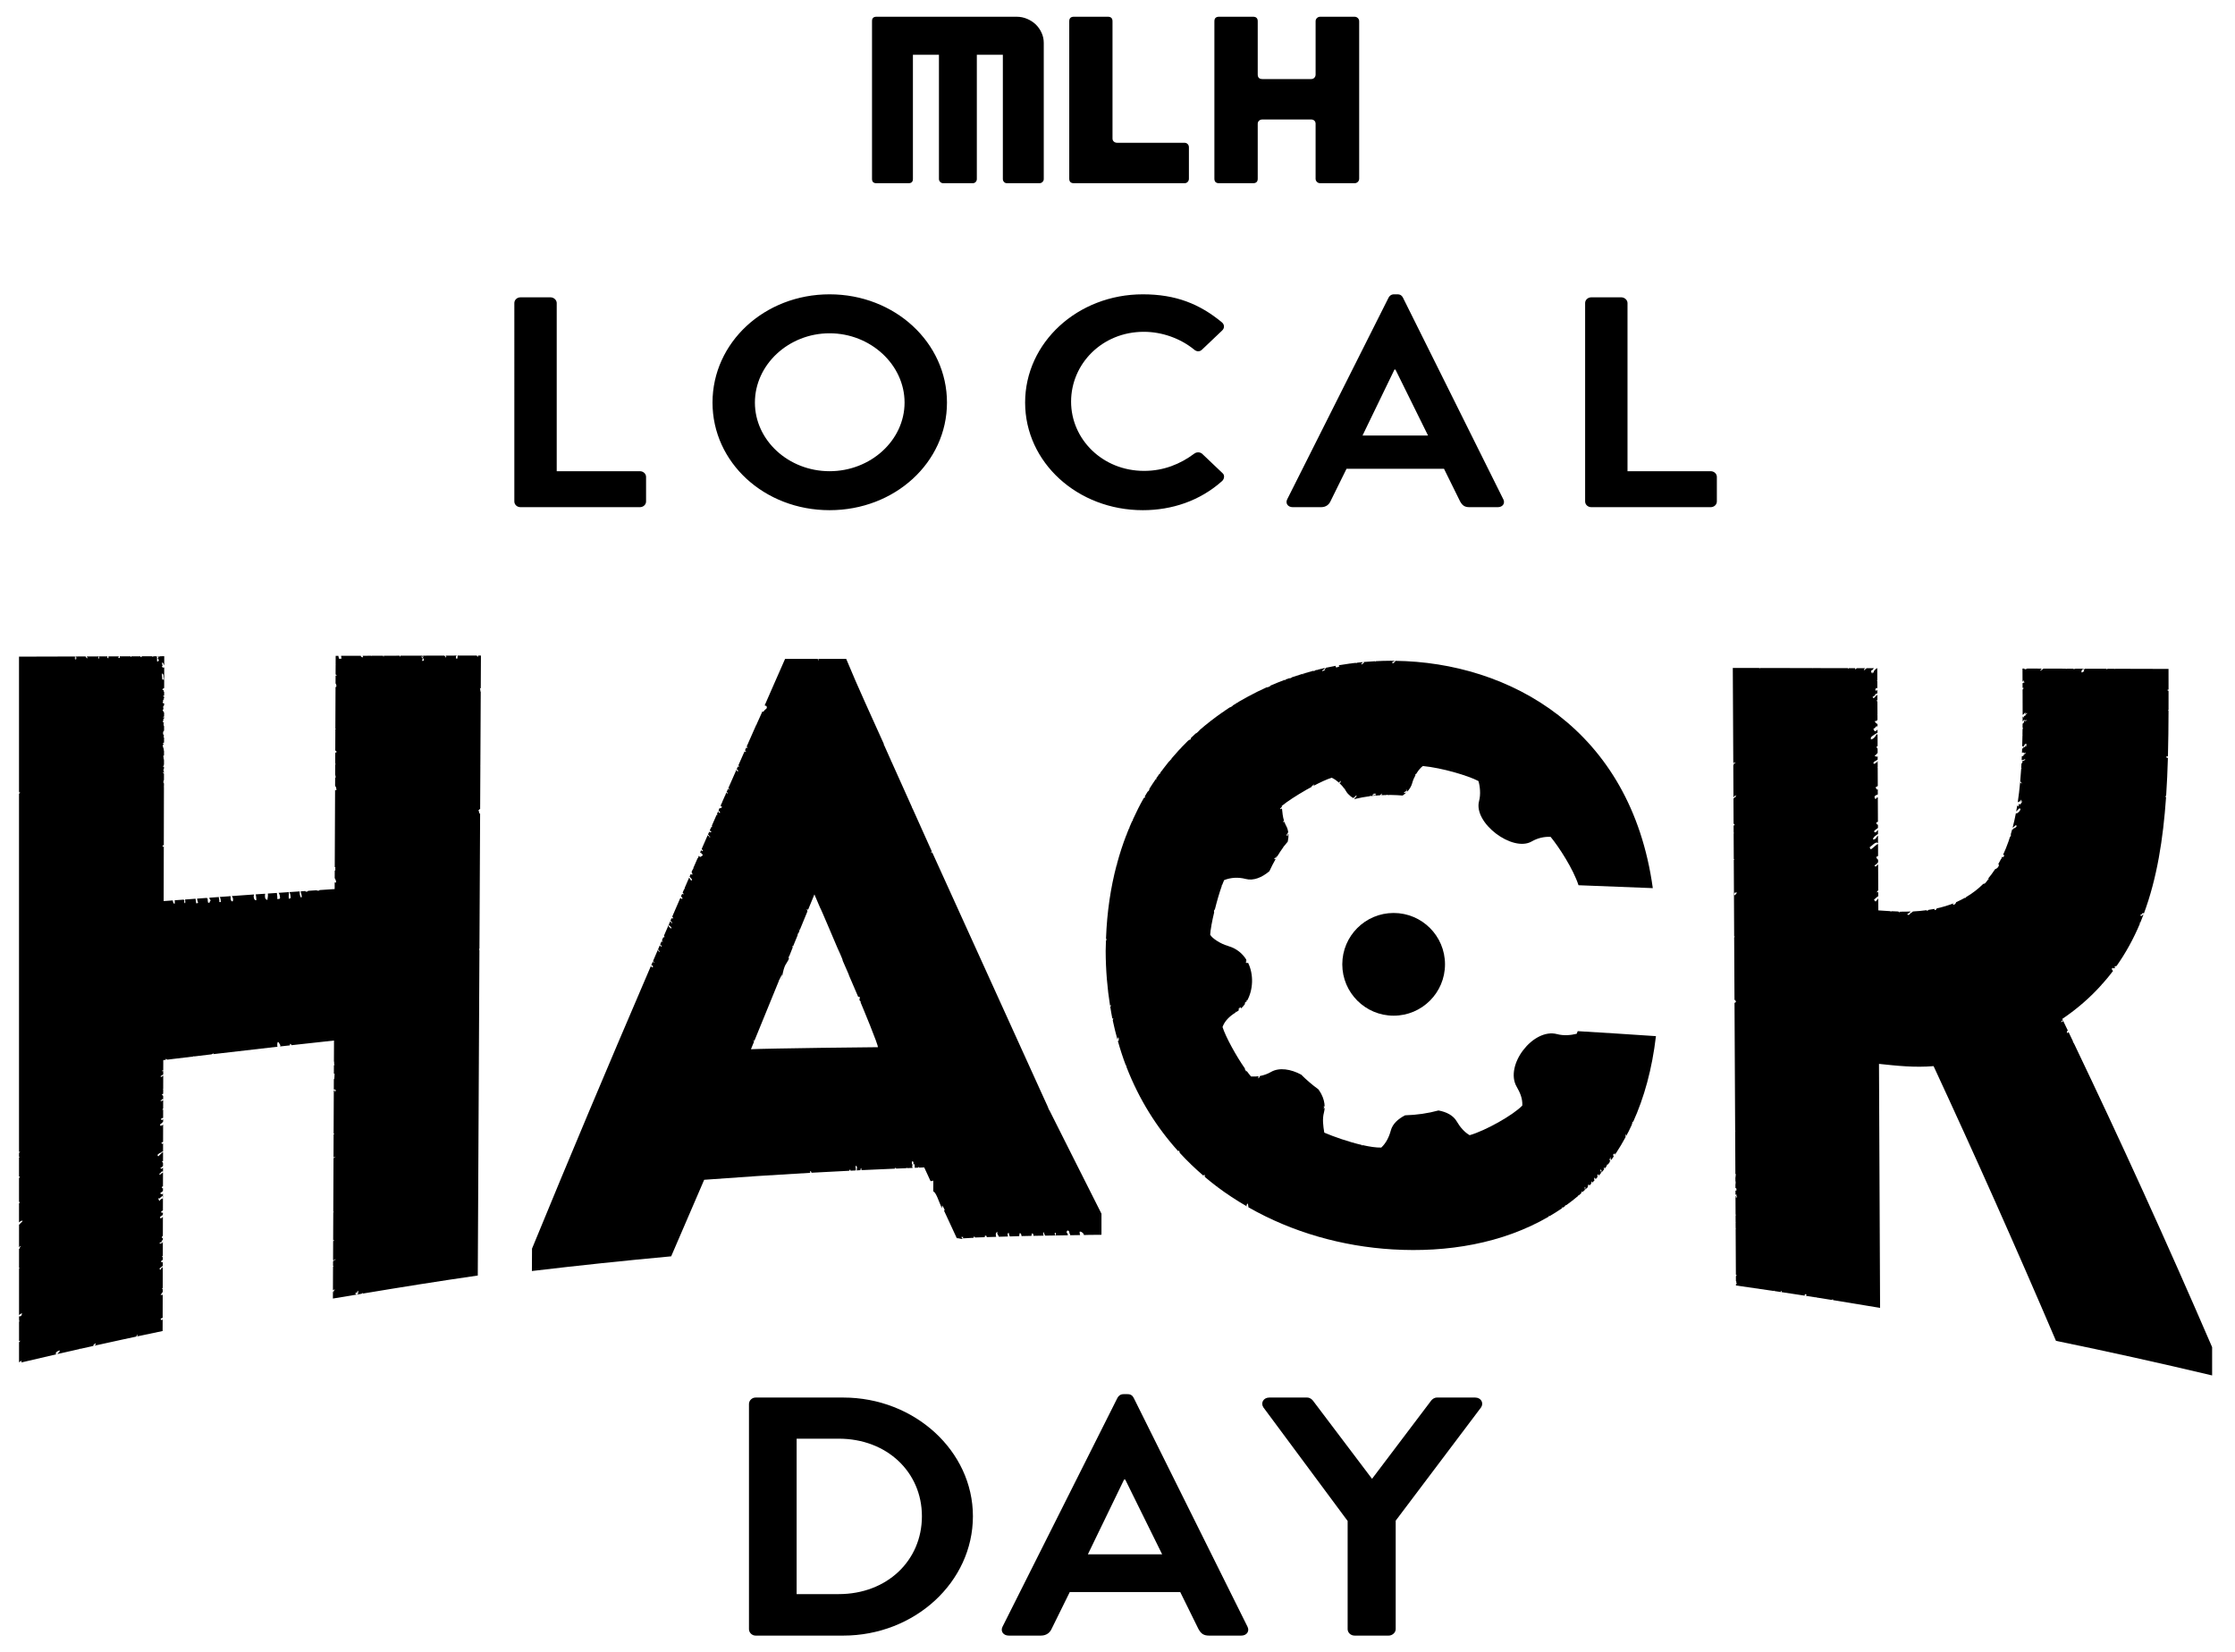 <?xml version="1.0" encoding="utf-8"?>
<!-- Generator: Adobe Illustrator 16.0.0, SVG Export Plug-In . SVG Version: 6.00 Build 0)  -->
<!DOCTYPE svg PUBLIC "-//W3C//DTD SVG 1.1//EN" "http://www.w3.org/Graphics/SVG/1.1/DTD/svg11.dtd">
<svg version="1.1" id="Layer_1" xmlns="http://www.w3.org/2000/svg" xmlns:xlink="http://www.w3.org/1999/xlink" x="0px" y="0px"
	 width="587px" height="434px" viewBox="0 0 587 434" enable-background="new 0 0 587 434" xml:space="preserve">
<g>
	<defs>
		<rect id="SVGID_1_" x="-347" y="-183" width="1280" height="800"/>
	</defs>
	<clipPath id="SVGID_2_">
		<use xlink:href="#SVGID_1_"  overflow="visible"/>
	</clipPath>
	<path clip-path="url(#SVGID_2_)" d="M135.086,79.59c0-0.787,0.682-1.496,1.624-1.496h7.878c0.859,0,1.628,0.709,1.628,1.496v44.175
		h21.837c0.941,0,1.629,0.705,1.629,1.496v6.459c0,0.787-0.688,1.492-1.629,1.492H136.71c-0.942,0-1.624-0.705-1.624-1.492V79.59z
		 M217.882,77.307c17.125,0,30.83,12.676,30.83,28.428c0,15.746-13.705,28.269-30.83,28.269c-17.13,0-30.748-12.523-30.748-28.269
		C187.134,89.983,200.752,77.307,217.882,77.307 M217.882,123.765c10.789,0,19.694-8.11,19.694-18.03
		c0-9.925-8.905-18.194-19.694-18.194c-10.794,0-19.613,8.269-19.613,18.194C198.269,115.655,207.088,123.765,217.882,123.765
		 M300.154,77.307c8.647,0,14.901,2.519,20.724,7.323c0.772,0.627,0.772,1.573,0.082,2.201l-5.218,4.963
		c-0.604,0.632-1.459,0.632-2.146,0c-3.598-2.912-8.387-4.644-13.182-4.644c-10.967,0-19.104,8.423-19.104,18.344
		c0,9.843,8.223,18.189,19.186,18.189c5.14,0,9.502-1.806,13.1-4.485c0.688-0.555,1.628-0.473,2.146,0l5.304,5.04
		c0.687,0.55,0.519,1.574-0.086,2.124c-5.822,5.199-13.187,7.642-20.806,7.642c-17.129,0-30.916-12.523-30.916-28.269
		C269.238,89.983,283.025,77.307,300.154,77.307 M338.062,131.165l26.636-52.994c0.26-0.473,0.688-0.864,1.456-0.864h0.855
		c0.854,0,1.201,0.391,1.46,0.864l26.372,52.994c0.519,1.024-0.168,2.047-1.451,2.047h-7.45c-1.288,0-1.883-0.468-2.487-1.574
		l-4.194-8.505h-25.608l-4.197,8.505c-0.338,0.787-1.11,1.574-2.479,1.574h-7.451C338.239,133.212,337.553,132.189,338.062,131.165
		 M375.063,114.396L366.5,97.07h-0.261l-8.387,17.325H375.063z M416.318,79.59c0-0.787,0.688-1.496,1.628-1.496h7.874
		c0.855,0,1.628,0.709,1.628,1.496v44.175h21.839c0.945,0,1.628,0.705,1.628,1.496v6.459c0,0.787-0.683,1.492-1.628,1.492h-31.341
		c-0.94,0-1.628-0.705-1.628-1.492V79.59z"/>
	<path clip-path="url(#SVGID_2_)" d="M221.459,367.075h-23.006c-0.97,0-1.744,0.802-1.744,1.698v59.133
		c0,0.893,0.774,1.697,1.744,1.697h23.006c18.732,0,34.068-14.024,34.068-31.354C255.527,381.1,240.191,367.075,221.459,367.075
		 M220.291,418.704h-11.062v-40.822h11.062c12.621,0,21.84,8.753,21.84,20.367C242.131,409.95,232.912,418.704,220.291,418.704"/>
	<path clip-path="url(#SVGID_2_)" d="M327.651,427.284l-29.895-60.119c-0.291-0.538-0.682-0.981-1.65-0.981h-0.974
		c-0.872,0-1.356,0.443-1.647,0.981l-30.188,60.119c-0.582,1.16,0.197,2.319,1.651,2.319h8.441c1.555,0,2.428-0.896,2.815-1.784
		l4.756-9.65h29.021l4.756,9.65c0.679,1.25,1.356,1.784,2.814,1.784H326C327.457,429.604,328.232,428.444,327.651,427.284
		 M285.719,408.256l9.516-19.652h0.29l9.702,19.652H285.719z"/>
	<path clip-path="url(#SVGID_2_)" d="M353.945,399.499l-22.126-29.834c-0.779-1.163,0-2.59,1.554-2.59h9.897
		c0.777,0,1.263,0.448,1.554,0.802l15.528,20.549l15.531-20.549c0.291-0.354,0.775-0.802,1.552-0.802h9.996
		c1.555,0,2.333,1.427,1.555,2.59l-22.42,29.747v28.494c0,0.892-0.876,1.697-1.846,1.697h-8.928c-1.068,0-1.848-0.806-1.848-1.697
		V399.499z"/>
	<path clip-path="url(#SVGID_2_)" d="M125.922,249.07c0.023-4.881,0.049-9.763,0.073-14.645h-0.001
		c-0.002-0.01,0.003-0.012,0.001-0.021c0.001-0.14,0.002-0.28,0.002-0.422c0-0.015,0-0.029-0.003-0.044c0.002,0,0.002,0,0.003,0
		c0.035-6.761,0.069-13.521,0.103-20.283c-0.053,0.028-0.112,0.049-0.187,0.051c-0.032-0.372-0.19-0.617-0.241-0.971
		c0.202,0.013,0.252-0.125,0.322-0.243c0.04,0.005,0.077,0.028,0.112,0.055c0.018-3.697,0.036-7.393,0.056-11.089
		c-0.017-0.189-0.021-0.362-0.006-0.46c0.003,0.005,0.006,0.009,0.008,0.013c0.006-0.806,0.01-1.613,0.014-2.419
		c-0.006-0.035-0.008-0.068-0.021-0.103c0.012,0.002,0.012,0.014,0.021,0.018c0.024-4.911,0.05-9.822,0.074-14.733
		c-0.005-0.033-0.007-0.07-0.015-0.094c0.005-0.004,0.01,0.004,0.015,0.001c0.004-0.653,0.008-1.306,0.01-1.959
		c-0.197-0.208-0.014-0.8-0.268-0.958h0.243c0.008,0.034,0.021,0.07,0.03,0.105c0.014-2.896,0.029-5.792,0.044-8.689
		c-0.251,0-0.503,0-0.755,0.001c0.002,0.125-0.006,0.246-0.047,0.329c-0.185-0.064-0.24-0.183-0.266-0.328
		c-1.686,0.003-3.372,0.007-5.058,0.01c0.081,0.259-0.179,0.566,0.062,0.642c-0.083,0.134-0.343,0.087-0.485,0.162
		c0.082-0.202-0.219-0.73,0.312-0.804c-0.968,0.002-1.936,0.005-2.902,0.006c0.035,0.168-0.221,0.245,0.08,0.231
		c-0.072,0.118-0.121,0.257-0.322,0.243c0.123-0.117-0.096-0.43,0.215-0.474h-0.18c-0.043,0.091-0.099,0.177-0.117,0.231
		c-0.094-0.055-0.096-0.14-0.072-0.23c-1.905,0.004-3.811,0.008-5.716,0.012c0.133,0.151,0.229,0.461-0.04,0.461
		c0.128,0.377,0.402,0.396,0.244,0.89h-0.484c0.258-0.186,0.4-0.895-0.164-0.971c0.127-0.243,0.289-0.132,0.486,0
		c0.035-0.231-0.081-0.312-0.209-0.38c-1.898,0.004-3.797,0.008-5.695,0.012c-0.107,0.081-0.216,0.163-0.084,0.206
		c-0.031,0.191-0.197-0.04-0.164-0.206c-1.386,0.003-2.773,0.006-4.158,0.009c0.018,0.097,0.012,0.196-0.05,0.278
		c-0.099-0.019-0.08-0.16,0-0.162c-0.054-0.042-0.116-0.076-0.175-0.115c-0.962,0.001-1.924,0.003-2.887,0.005
		c-0.029,0.038-0.051,0.083-0.094,0.11c-0.004-0.039-0.01-0.073-0.016-0.11c-0.779,0.002-1.557,0.003-2.336,0.006
		c0.021,0.131,0.062,0.254,0.166,0.347c-0.264,0.159-0.454-0.009-0.646-0.243c0.021-0.03,0.03-0.068,0.043-0.104
		c-1.733,0.004-3.467,0.007-5.199,0.01c0.006,0.211,0.007,0.438,0.138,0.661c-0.24,0.164-0.451,0.115-0.728,0.081
		c0-0.297-0.127-0.467-0.148-0.74c-0.232,0.001-0.465,0.001-0.697,0.002c-0.003,0.755-0.006,1.512-0.01,2.268
		c0.014,0.03,0.027,0.062,0.045,0.088c-0.021,0.004-0.025-0.006-0.045-0.003c-0.004,0.837-0.007,1.676-0.012,2.513
		c0.099,0.136,0.223,0.225,0.3,0.162c0.088,0.162-0.138,0.133-0.3,0.159c-0.004,0.683-0.006,1.365-0.01,2.048
		c0.228,0.289,0.293,0.712,0.147,1.03c-0.062-0.051-0.106-0.117-0.151-0.183c-0.015,3.664-0.031,7.327-0.047,10.992
		c0.038,0.063,0.081,0.136,0.117,0.198c-0.051-0.008-0.081,0.003-0.118,0.01c-0.009,1.896-0.016,3.792-0.024,5.688
		c0.051-0.035,0.103-0.068,0.224-0.033c0.115,0.109,0.115,0.459,0,0.565c-0.104-0.06-0.208-0.123-0.226-0.271
		c-0.004,0.963-0.008,1.927-0.012,2.891c0.069,0.166,0.102,0.357-0.003,0.562c-0.004,0.829-0.007,1.658-0.011,2.487
		c0.102,0.341,0.167,0.706,0.09,0.888c-0.042-0.012-0.057-0.054-0.093-0.073c-0.004,0.72-0.007,1.439-0.011,2.159
		c0.315,0.327,0.334,0.788,0.346,1.151c-0.18,0.04-0.275-0.002-0.35-0.069c-0.028,6.745-0.059,13.49-0.088,20.236
		c0.049,0.036,0.103,0.069,0.195,0.067c-0.193,0.285,0.133,0.653-0.162,0.89c-0.014-0.006-0.023-0.016-0.037-0.022
		c-0.002,0.683-0.006,1.363-0.008,2.045c0.016,0,0.027,0.004,0.045,0.002c0.104,0.323,0.475,0.73,0.242,1.133
		c-0.135,0.004-0.212-0.047-0.292-0.097c-0.002,0.593-0.005,1.186-0.008,1.777c-1.332,0.086-2.662,0.183-3.993,0.269
		c-0.031,0.237-0.402,0.129-0.643,0.153c-0.002-0.039-0.012-0.07-0.016-0.108c-0.777,0.05-1.555,0.104-2.333,0.155
		c-0.089,0.179-0.276,0.272-0.647,0.197c-0.03-0.052-0.043-0.099-0.063-0.148c-0.401,0.026-0.801,0.054-1.202,0.08
		c-0.025,0.576,0.48,1.203,0.133,1.687c-0.408-0.401-0.438-1.079-0.422-1.667c-0.381,0.026-0.759,0.052-1.139,0.077
		c-0.078,0.023-0.145,0.028-0.2,0.014c-0.489,0.032-0.978,0.065-1.467,0.098c0.42,0.178,0.356,1.028,0.476,1.642
		c-0.078-0.002-0.063-0.101-0.08-0.163c-0.144,0.072-0.104,0.328-0.404,0.244c-0.223-0.771,0.107-1.311-0.066-1.717
		c-0.336,0.022-0.671,0.045-1.007,0.067c-0.096,0.027-0.22,0.025-0.345,0.023c-0.434,0.028-0.869,0.058-1.303,0.088
		c0.244,0.331,0.393,0.871,0.371,1.457c-0.129,0.165-0.404,0.187-0.727,0.162c0.088-0.606-0.088-1.121-0.102-1.589
		c-0.789,0.054-1.578,0.104-2.365,0.158c0.078,0.529-0.045,1.173-0.123,1.674c-0.689-0.125-0.706-0.896-0.59-1.625
		c-0.824,0.057-1.648,0.108-2.473,0.166c0.08,0.489,0.172,0.927,0.148,1.537c-0.706,0.184-0.807-1.404-0.566-1.376
		c-0.027-0.042-0.033-0.086-0.053-0.13c-0.98,0.069-1.961,0.14-2.941,0.208c0,0.002,0,0.003,0,0.005
		c-0.002-0.001-0.002-0.003-0.004-0.005c-0.964,0.069-1.928,0.145-2.892,0.213c0.331,0.29,0.504,1.024,0.224,1.411
		c-0.559-0.033-0.55-0.893-0.502-1.39c-0.961,0.069-1.922,0.142-2.883,0.212c0.299,0.379,0.256,0.91,0.311,1.338h-0.404
		c0.095-0.521-0.171-0.927-0.123-1.323c-0.836,0.062-1.671,0.123-2.506,0.185c0.037,0.226,0.093,0.462,0.361,0.652
		c-0.072,0.279-0.35,0.353-0.324,0.729c-0.205,0.088-0.312-0.38-0.322,0c-0.125-0.335-0.148-0.768-0.162-1.213
		c-0.113,0.185-0.165,0.056-0.145-0.125c-0.875,0.064-1.752,0.128-2.627,0.192c0.063,0.377,0.154,0.758,0.263,1.065
		c-0.075,0.141-0.253,0.179-0.486,0.161c-0.11-0.456-0.135-0.832-0.155-1.198c-0.922,0.069-1.845,0.134-2.767,0.204
		c0.069,0.361,0.092,0.71,0.008,0.994c-0.349-0.085-0.229-0.698-0.161-0.811c-0.115-0.002-0.181-0.067-0.224-0.155
		c-0.789,0.059-1.579,0.112-2.367,0.173c0.091,0.279,0.021,0.669,0.001,0.956c-0.408-0.141-0.414-0.486-0.486-0.92
		c-0.797,0.061-1.599,0.114-2.397,0.176c0.011-4.783,0.024-9.567,0.035-14.351c-0.056,0.032-0.116,0.062-0.146,0.12
		c-0.152-0.009-0.057-0.266-0.244-0.242c0.09-0.177,0.225-0.208,0.391-0.171c0.008-3.711,0.017-7.42,0.025-11.129
		c-0.004-0.01-0.004-0.023-0.011-0.032c0.003-0.004,0.009-0.007,0.011-0.011c0.004-1.399,0.008-2.797,0.01-4.196h-0.021
		c-0.144-0.038-0.077-0.065,0.022-0.079c0-0.285,0.001-0.569,0.002-0.854c-0.035-0.012-0.049-0.047-0.104-0.038
		c-0.066-0.351-0.035-0.636,0.105-0.844c0.002-0.558,0.003-1.116,0.004-1.675c-0.076-0.026-0.161-0.068-0.273-0.152
		c-0.014-0.068,0.032-0.076,0.082-0.081v-0.162c0.088,0.021,0.055,0.161,0.161,0.162c0.015-0.003,0.021-0.012,0.031-0.018
		c0-0.084,0.001-0.167,0.001-0.25c-0.087-0.105-0.173-0.208-0.193-0.38c0.113-0.001,0.17-0.004,0.194-0.01v-0.03
		c-0.043-0.039-0.169-0.118-0.112-0.282c0.038-0.02,0.075-0.013,0.112-0.011c0.001-0.201,0.001-0.404,0.002-0.606
		c-0.01,0.017-0.024,0.032-0.035,0.049c-0.071-0.062-0.183-0.087-0.323-0.081c0.002-0.078,0.099-0.062,0.162-0.079
		c0.119-0.07,0.174-0.204,0.161-0.405c0.015-0.002,0.022,0.001,0.036,0.001c0.001-0.372,0.002-0.744,0.003-1.115
		c-0.012-0.007-0.028-0.009-0.039-0.019c0.011-0.036,0.025-0.038,0.039-0.052c0-0.07,0-0.141,0-0.211
		c-0.013,0.005-0.03-0.002-0.039,0.02c-0.169,0.07,0.117-0.413-0.079-0.164c0.024-0.202,0.01-0.372-0.082-0.809
		c0.102,0.018,0.161-0.006,0.203-0.046c0.001-0.451,0.002-0.901,0.004-1.351c-0.046,0.004-0.08,0.019-0.125,0.021
		c0.313-0.425-0.666-1.319,0.079-1.698c-0.069-0.235-0.12-0.09-0.323-0.081c0.031-0.188,0.222-0.219,0.373-0.287
		c0.002-0.459,0.002-0.918,0.004-1.378c-0.055-0.009-0.104-0.007-0.133,0.046c0.016-0.013-0.005-0.437,0.133-0.468V193.2
		c-0.352-0.268-0.363-0.937-0.054-1.265c0.032,0.004,0.043,0.025,0.058,0.043c0-0.409,0.002-0.818,0.002-1.228
		c-0.127-0.058-0.172-0.613-0.139-0.919h0.143v-0.116c-0.075,0.027-0.172,0.069-0.307,0.035c-0.07-0.441,0.239-0.587,0.082-0.89
		c0.079-0.031,0.153-0.104,0.227-0.158c0.001-0.112,0.001-0.224,0.001-0.336c-0.106,0.017-0.206,0.05-0.146,0.17
		c-0.203-0.011-0.025-0.274,0-0.322c0.062-0.009,0.108,0.018,0.146,0.038c0-0.351,0.001-0.701,0.002-1.05
		c-0.141-0.244-0.252-0.49-0.393-0.609c0.311-0.341,0.258-0.774,0-1.133c0.207,0.379,0.312-0.091,0.397-0.305
		c0-0.143,0-0.286,0.001-0.429c-0.145-0.013-0.26-0.055-0.398-0.074c-0.015-0.236,0.285-0.572,0.08-0.728
		c0.07-0.234,0.121-0.095,0.32-0.082v-0.006c-0.039-0.146-0.227-0.144-0.156-0.398c0.064,0.013,0.115,0.035,0.157,0.06
		c0-0.158,0-0.316,0.001-0.473c-0.095-0.01-0.156-0.053-0.24-0.072c0.012-0.097,0.146-0.07,0.24-0.083v-0.001
		c-0.015-0.146-0.271-0.049-0.322-0.159c0.049-0.093,0.172-0.009,0.323-0.052c0.001-0.333,0.001-0.666,0.002-1h-0.161
		c0.09-0.224,0.125-0.455-0.244-0.407c-0.16-0.279,0.274-0.355,0.08-0.403c0.017-0.092,0.082-0.045,0.082,0
		c0.137,0.029,0.152-0.063,0.161-0.162c0.058,0.046,0.063,0.089,0.085,0.131c0.002-0.764,0.004-1.528,0.006-2.293
		c-0.148-0.029-0.326-0.074-0.496-0.023c-0.035-0.873-0.131-1.08-0.08-1.619c0.611,0.248,0.26,0.897,0.485,1.538
		c0.039,0.007,0.062,0.001,0.091-0.001c0-0.087,0-0.174,0-0.261c-0.056-0.049-0.098-0.112-0.091-0.224
		c0.025,0.015,0.064,0.017,0.093,0.03c0-0.89,0.004-1.782,0.006-2.672c-0.058,0.037-0.168,0.057-0.422,0.052
		c-0.069-0.065-0.049-0.221-0.162-0.243c-0.039-0.254,0.218-0.214,0.242-0.405c-0.201,0.249-0.197-0.528-0.242-0.647
		c0.441-0.043,0.385,0.475,0.584,0.739c0.002-0.808,0.004-1.615,0.006-2.423c-0.41,0-0.825,0.002-1.236,0.003v0.143
		c-0.191-0.026-0.305-0.128-0.568-0.081c0.403,0.131,0.265,0.273,0.082,0.567c0.211,0.06,0.211,0.327,0.324,0.487
		c-0.137,0.105-0.173,0.311-0.486,0.241c-0.017-0.483,0.027-1.018-0.086-1.355c-0.334,0.001-0.67,0.002-1.004,0.002
		c0.018,0.022,0.053,0.04,0.118,0.058c-0.137,0.182-0.228,0.054-0.337-0.057c-0.923,0.002-1.848,0.006-2.773,0.008
		c-0.057,0.028-0.109,0.061-0.209,0.049c0.082,0.228,0.217-0.117,0.326,0.081c0.014,0.175-0.289,0.037-0.406,0.081
		c0.008-0.095-0.027-0.148-0.053-0.21c-0.787,0.002-1.572,0.004-2.359,0.006c0.023,0.04,0.049,0.078,0.065,0.123
		c-0.19,0.062-0.226-0.033-0.265-0.122c-0.938,0.002-1.875,0.005-2.814,0.008c0.014,0.134-0.011,0.305,0.004,0.438h-0.324
		c-0.103-0.119,0-0.275,0.082-0.438c-0.912,0.003-1.825,0.005-2.738,0.008c0.023,0.158,0.018,0.336-0.014,0.511
		c-0.332-0.059-0.31-0.288-0.248-0.51c-0.768,0.002-1.536,0.004-2.305,0.006c0.122,0.115,0.129,0.344,0.125,0.585
		c-0.338-0.036-0.212-0.33-0.174-0.585c-1.042,0.003-2.081,0.006-3.121,0.009c0.083,0.074,0.188,0.127,0.219,0.252
		c-0.129,0.31-0.129,0.095,0,0.405c-0.082-0.172-0.422-0.416-0.475-0.657c-0.889,0.004-1.773,0.006-2.661,0.008
		c0.039,0.111,0.054,0.239-0.021,0.325c0.285-0.235,0.266-0.037,0.324,0.324c-0.141,0.309,0.006-0.314-0.162-0.243
		c-0.176-0.014-0.037,0.289-0.082,0.405c-0.422-0.071-0.079-0.597-0.211-0.81c-4.93,0.013-9.84,0.027-14.68,0.041v35.975
		c0.086-0.177-0.003-0.269,0.162-0.486c0.159,0.062,0.043,0.522-0.162,0.486v94.115c0.12-0.052,0.252-0.08,0.309-0.05
		c0.017,0.109-0.106,0.107-0.139,0.012c-0.004,0.167-0.072,0.245-0.17,0.312v1.003c0.043-0.01,0.073-0.034,0.127-0.035
		c-0.014,0.117-0.063,0.199-0.127,0.272v5.022c0.051-0.032,0.1-0.061,0.151-0.092c-0.029,0.159,0.043,0.062,0.123,0.205
		c-0.152,0.116-0.187,0.142-0.274,0.141v1.246c0.004,0.008,0.01,0.016,0.014,0.024c-0.006,0.001-0.008,0.004-0.014,0.006v3.916
		c0.012,0.03,0.012,0.059,0,0.084v1.091c0.072-0.022,0.143-0.028,0.201,0.009c-0.003,0.14-0.092,0.246-0.201,0.34v5.021
		c0.258-0.253,0.543-0.443,0.907-0.493c0.099,0.39-0.675,0.587-0.674,0.96C5.149,321.6,5.074,321.608,5,321.621v5.976
		c0.114-0.085,0.213-0.17,0.234-0.266c0.059,0.001,0.119,0,0.193-0.047c-0.045,0.228-0.323,0.401-0.274,0.651
		c-0.063,0.007-0.106,0.048-0.153,0.081v5.033c0.055-0.003,0.104,0.012,0.174-0.046C5.1,333.086,5.057,333.173,5,333.257v12.151
		c0.199-0.163,0.434-0.319,0.695-0.47c0.027,0.064,0.068,0.084,0.117,0.07c0.025,0.074-0.078,0.116-0.109,0.063
		c0.122,0.12-0.094,0.382-0.163,0.587c-0.182,0.04-0.37,0.105-0.54,0.102v1.008c0.021-0.021,0.041-0.031,0.063-0.06
		c0.087,0.196-0.175,0.243,0.077,0.371c-0.057-0.01-0.102,0.003-0.141,0.024v5.135c0.127-0.079,0.217-0.024,0.352-0.136
		c-0.065,0.12-0.199,0.36-0.352,0.434v5.322c0.104-0.173,0.408-0.32,0.662-0.441c0.059,0.182,0,0.329-0.104,0.455
		c3.1-0.736,6.224-1.468,9.365-2.188c-0.1-0.025-0.166,0.033-0.314-0.14c0.02-0.396,0.756-0.876,1.131-0.814
		c-0.068,0.344-0.469,0.611-0.677,0.921c1.899-0.436,3.812-0.864,5.721-1.295c0.085-0.059,0.228-0.104,0.287-0.168
		c0.004,0.044-0.032,0.078-0.058,0.115c1.209-0.271,2.414-0.545,3.625-0.815c-0.059-0.003-0.112-0.023-0.147-0.093
		c0.106-0.044,0.081-0.115,0.024-0.083c0.078-0.195,0.49-0.383,0.531-0.459c0.24,0.084-0.019,0.484-0.269,0.606
		c2.438-0.542,4.88-1.077,7.324-1.605c0.002,0,0.002-0.002,0.005-0.002c1.221-0.263,2.439-0.521,3.66-0.782
		c-0.01-0.181,0.267-0.299,0.275-0.475c0.082-0.028,0.12,0.104,0.176,0.171c-0.133,0.062-0.196,0.136-0.155,0.234
		c-0.144-0.06-0.126-0.028-0.229,0.056c2.295-0.489,4.59-0.979,6.877-1.455c0.002-1.037,0.004-2.071,0.008-3.107
		c-0.047,0.105-0.121,0.205-0.291,0.281c-0.254-0.104-0.03-0.345-0.237-0.273c-0.019-0.273,0.303-0.28,0.528-0.347
		c0.004-2.023,0.01-4.05,0.015-6.074c-0.216,0.043-0.388,0.111-0.55,0.021c0.215-0.176,0.259-0.503,0.552-0.738
		c0-0.251,0.001-0.503,0.002-0.756c-0.073-0.003-0.142-0.026-0.192-0.113c0.067-0.049,0.131-0.117,0.193-0.185
		c0.004-1.837,0.008-3.676,0.014-5.514c-0.226,0.219-0.505,0.346-0.556,0.688c-0.16,0.086-0.229-0.153-0.321-0.294
		c0.213-0.113,0.579-0.552,0.877-0.665c0-0.385,0.002-0.77,0.002-1.154c-0.05,0.059-0.1,0.111-0.156,0.206
		c-0.226,0.018-0.242-0.092-0.323-0.296c0.204-0.17,0.341-0.293,0.481-0.396c0-0.221,0-0.441,0.002-0.662
		c-0.084-0.03-0.158-0.097-0.217-0.215c0.092-0.05,0.156-0.092,0.217-0.134c0.004-1.236,0.006-2.471,0.01-3.706
		c-0.084,0.094-0.158,0.188-0.135,0.306c-0.309,0.068-0.543,0.201-0.719,0.153c-0.137-0.169,0.415-0.412,0.512-0.378
		c0.071-0.05,0.09-0.325-0.016-0.27c0.018-0.123,0.2-0.207,0.357-0.264c0.002-0.208,0.002-0.419,0.003-0.629
		c-0.087,0.034-0.173,0.073-0.265,0.068c-0.072-0.219,0.063-0.392,0.266-0.532c0.004-1.66,0.008-3.32,0.012-4.981
		c-0.242,0.164-0.361,0.265-0.627,0.504c0.062-0.147-0.029-0.332-0.167-0.524c0.198-0.064,0.45-0.169,0.478-0.427
		c-0.045,0.17,0.084,0.09,0.201,0.09c0.105-0.104-0.113-0.042-0.037-0.188c0.051-0.03,0.104-0.061,0.154-0.092
		c0-0.165,0-0.329,0.001-0.494c-0.198,0.03-0.396,0.041-0.53-0.165c0.144-0.136,0.328-0.304,0.532-0.45
		c0-0.339,0.001-0.678,0.002-1.018c-0.009-0.008-0.019-0.006-0.028-0.017c0.016-0.004,0.018-0.012,0.028-0.018
		c0.001-0.698,0.005-1.396,0.005-2.095c-0.324,0.07-0.83,0.42-0.89,0.677c-0.26,0.006-0.133-0.181-0.13-0.34
		c-0.18,0.254-0.232-0.372,0.031-0.438c0.043,0.07,0.082,0.14,0.123,0.206c0.1-0.272,0.425-0.497,0.744-0.723
		c0.155,0.279,0.039,0.38,0.121,0.559c0.002-0.419,0.002-0.837,0.004-1.254c-0.047,0.096-0.098,0.196-0.147,0.29
		c-0.024-0.195-0.338-0.158-0.308-0.023c-0.615-0.429,0.244-0.515,0.457-0.897c0-0.245,0-0.49,0.002-0.734
		c-0.053,0.016-0.096,0.051-0.152,0.057c-0.081-0.138-0.195-0.282-0.159-0.392c0.126-0.014,0.222-0.066,0.312-0.128
		c0.004-1.228,0.006-2.454,0.01-3.681c-0.156,0.192-0.487,0.346-0.748,0.515c0.35,0.065-0.146,0.296-0.232-0.141
		c0.227-0.062,0.494-0.358,0.612-0.575c0.178-0.093,0.261,0.056,0.368-0.039c0.001-0.318,0.002-0.639,0.003-0.956
		c-0.187,0.117-0.392,0.215-0.493,0.303c-0.07-0.119-0.143-0.24-0.215-0.358c0.273,0.14,0.458-0.242,0.709-0.399
		c0-0.28,0.001-0.56,0.002-0.839c-0.061-0.046-0.135-0.135-0.234-0.3c0.053-0.033,0.006-0.089-0.006-0.136
		c0.087-0.03,0.172-0.054,0.241-0.017c0.002-0.772,0.004-1.545,0.006-2.316c-0.021-0.018-0.037-0.029-0.069-0.07
		c-0.252,0.309-0.797,0.673-1.115,1.085c-0.243,0.064-0.383-0.421-0.082-0.508c0.308-0.242,0.261-0.318,0.486-0.292
		c-0.205-0.276,0.201,0.014,0.303-0.11c0.011-0.013,0.068-0.243,0.016-0.219c0.139-0.07,0.32-0.018,0.462-0.134
		c0.002-0.696,0.004-1.395,0.006-2.092c-0.081,0.048-0.163,0.096-0.241,0.145c-0.07-0.178-0.24-0.13-0.186-0.309
		c0.158-0.121,0.3-0.171,0.427-0.246c0.005-1.51,0.009-3.022,0.013-4.532c-0.097,0.081-0.207,0.17-0.344,0.268
		c0.004-0.059,0.006-0.117-0.039-0.187c-0.201,0.06,0.024,0.212-0.039,0.303c-0.131,0.034-0.17-0.25-0.341-0.077
		c-0.2-0.626,0.566-0.506,0.647-1.009c0.033-0.01,0.076-0.017,0.117-0.024c0-0.229,0-0.455,0-0.684
		c-0.139,0.106-0.267,0.215-0.394,0.245c-0.147-0.165-0.128-0.295-0.108-0.424c0.138-0.114,0.408-0.101,0.504-0.192
		c0-0.731,0.004-1.464,0.005-2.196c-0.05,0.03-0.079,0.095-0.237,0.139c0.021-0.128,0.262-0.206,0.148-0.366
		c0.033-0.019,0.063-0.021,0.09-0.013c0.002-0.745,0.004-1.489,0.005-2.234c-0.134,0.152-0.431,0.283-0.589,0.315
		c-0.143-0.137-0.01-0.208-0.045-0.32c0.115-0.09,0.147,0.111,0.254,0.056c0.053-0.078,0.035-0.171-0.014-0.269
		c0.105,0.057,0.236,0.01,0.362-0.008c0.011,0.017,0.021,0.034,0.032,0.053c0-0.326,0.002-0.653,0.003-0.979
		c-0.021,0.011-0.031,0.022-0.056,0.031c-0.066-0.131-0.153-0.195-0.26-0.189c-0.024-0.154,0.135-0.267,0.287-0.38
		c-0.078,0.128-0.041,0.134,0.028,0.11c0-0.077,0-0.152,0.001-0.229c-0.011-0.008-0.029-0.007-0.037-0.019
		c0.016-0.009,0.023-0.011,0.037-0.02c0.001-0.302,0.002-0.604,0.002-0.905c-0.029-0.059-0.061-0.116-0.098-0.154
		c0.021,0.001,0.06,0.007,0.098,0.013c0.004-1.119,0.006-2.238,0.01-3.358c-0.259-0.019-0.347,0.026-0.634,0.252
		c0.019-0.159-0.073-0.342,0.086-0.47c0.109,0.302,0.267-0.014,0.216-0.13c0.059,0.041,0.198,0.161,0.332,0.32v-0.166
		c-0.109-0.026-0.228-0.16-0.199-0.304c0.082-0.014,0.139,0.067,0.199,0.134c0.002-0.34,0.002-0.678,0.002-1.018
		c-0.099,0.084-0.162,0.049-0.244,0.077c-0.097-0.125-0.026-0.215,0.127-0.284c0.037,0.067,0.076,0.134,0.117,0.201
		c0.002-0.947,0.006-1.894,0.008-2.841c0.233-0.029,0.468-0.055,0.701-0.084c-0.043-0.029-0.084-0.062-0.115-0.138
		c0.072-0.044,0.144-0.087,0.218-0.131c0.047,0.159,0.149,0.122,0.211,0.231c0.588-0.073,1.178-0.14,1.765-0.212
		c0-0.009,0.006-0.014,0.004-0.022c0.038-0.011,0.057,0.005,0.082,0.011c1.666-0.206,3.334-0.396,5-0.6
		c0.078-0.037,0.166-0.081,0.27-0.173c-0.012,0.059-0.072,0.105-0.121,0.156c1.551-0.189,3.104-0.372,4.654-0.559
		c0.203-0.078,0.275-0.143,0.566-0.282c0.248-0.062-0.326,0.249-0.021,0.218c5.59-0.666,11.183-1.312,16.779-1.937
		c-0.123-0.433-0.021-1.179,0.107-1.256c0.39,0.095,0.371,0.6,0.646,0.809c0.028,0.182-0.054,0.251-0.082,0.374
		c0.869-0.097,1.739-0.189,2.61-0.286c-0.032-0.123-0.035-0.261,0.063-0.41c0.189,0.046,0.287,0.186,0.344,0.366
		c3.72-0.408,7.439-0.836,11.162-1.225c-0.008,1.826-0.016,3.652-0.023,5.479c0.002-0.004,0.008-0.002,0.01-0.008
		c0.142,0.305-0.093,0.568,0.162,0.971c-0.091-0.015-0.137,0.017-0.177,0.053c-0.003,0.74-0.006,1.478-0.009,2.217
		c0.055-0.008,0.111-0.014,0.186-0.005c-0.041,0.342-0.019,1.163-0.082,1.459c-0.052-0.034-0.072-0.083-0.111-0.122
		c-0.004,0.951-0.008,1.902-0.012,2.853c0.068-0.048,0.197-0.031,0.205-0.141c0.135,0.051,0.049,0.186-0.082,0.16
		c0.053,0.243,0.174-0.078,0.324,0c-0.013,0.094,0.016,0.146,0.08,0.162c0.038,0.256-0.219,0.215-0.242,0.405
		c-0.199-0.01-0.018-0.268,0.081-0.243c-0.063-0.058-0.253-0.043-0.366-0.194c-0.016,3.811-0.033,7.621-0.05,11.434
		c0.036-0.03,0.067-0.061,0.108-0.086c0.104,0.122,0.017,0.203-0.109,0.275c-0.008,2.022-0.017,4.045-0.025,6.068
		c0.092-0.116,0.254-0.146,0.461-0.273c-0.094,0.218-0.281,0.36-0.461,0.421c-0.021,4.706-0.041,9.41-0.062,14.114
		c0.059,0.002,0.119,0.005,0.18,0.004c-0.016,0.053-0.093,0.095-0.18,0.157c-0.011,2.446-0.021,4.894-0.031,7.343
		c0.098-0.069,0.231-0.117,0.295-0.104c0.092,0.152-0.441,0.167-0.231,0.349c-0.026,0.009-0.045-0.008-0.065-0.022
		c-0.007,1.654-0.014,3.308-0.021,4.959c0.177-0.065,0.386-0.052,0.585-0.296c0.166,0.306-0.357,0.358-0.488,0.293
		c-0.087,0.178,0.204,0.16,0.045,0.321c-0.091-0.021-0.111-0.077-0.143-0.145c-0.002,0.459-0.004,0.919-0.006,1.379
		c0.022-0.006,0.043-0.015,0.074-0.008c0.096,0.092,0.021,0.143-0.076,0.189c-0.008,2.023-0.017,4.044-0.025,6.066
		c0.006-0.003,0.01-0.006,0.016-0.01c0.029,0.051,0.062,0.102,0.092,0.153c0.063-0.184,0.186-0.232,0.35-0.278
		c0.068,0.153-0.116,0.188-0.217,0.129c-0.135,0.14,0.17,0.003,0.176,0.175c-0.212,0.067-0.171,0.229-0.324,0.192
		c0.111,0.028,0.182,0.148,0.154,0.258c-0.105-0.006-0.17-0.148-0.248-0.251c-0.003,0.639-0.005,1.277-0.008,1.916
		c2.087-0.361,4.178-0.688,6.267-1.04c-0.166-0.025-0.312-0.109-0.413-0.356c0.262-0.236,0.674-0.032,0.48-0.425
		c0.182-0.213,0.501-0.092,0.447,0.011c-0.064,0.178-0.067,0.025-0.193,0.047c-0.135,0.195,0.07,0.19,0.105,0.424
		c-0.076-0.014-0.322,0.165-0.388,0.293c0.417-0.069,0.835-0.139,1.252-0.209c0.063-0.098,0.142-0.192,0.271-0.277
		c-0.006,0.083-0.03,0.161-0.045,0.239c10.078-1.686,20.164-3.292,30.267-4.752c0.144-28.449,0.288-56.901,0.433-85.352
		C125.84,249.497,125.827,249.276,125.922,249.07"/>
	<path clip-path="url(#SVGID_2_)" d="M544.413,273.599c0.02-0.02,0.037-0.031,0.057-0.048c-0.396-0.826-0.792-1.652-1.188-2.477
		c-0.127,0.107-0.242,0.23-0.381,0.313c-0.064-0.084,0.08-0.397-0.096-0.318c0.039-0.185,0.157-0.295,0.29-0.388
		c-0.416-0.865-0.832-1.741-1.248-2.603c0.012,0.188-0.315,0.42-0.509,0.378c-0.037-0.088,0.092-0.134,0.167-0.192
		c-0.022-0.067-0.067-0.051-0.11-0.028c0.059-0.115,0.24-0.224,0.442-0.178c-0.068-0.142-0.138-0.286-0.206-0.428
		c4.005-2.7,7.418-5.719,10.356-8.996c-0.01-0.064,0.007-0.121,0.067-0.168c0.036,0.007,0.057,0,0.084-0.002
		c0.999-1.124,1.957-2.271,2.844-3.456c-0.247-0.16-0.301-0.415-0.409-0.688c0.229,0.016,0.29,0.27,0.391-0.138
		c0.097,0.081,0.114,0.039,0.304,0.196c0.165-0.097,0.132-0.243,0.375-0.32c-0.071-0.185-0.294,0.228-0.333-0.083
		c0.185-0.112,0.371-0.222,0.555-0.332c0.039,0.067-0.052,0.103-0.097,0.151c0.014,0.026,0.024,0.037,0.037,0.059
		c2.503-3.532,4.567-7.309,6.243-11.31c-0.023-0.031-0.057-0.059-0.119-0.073c-0.004,0.003-0.006,0.005-0.009,0.007
		c-0.003-0.004-0.007-0.006-0.01-0.01c-0.032-0.007-0.053-0.02-0.103-0.019c-0.025-0.122,0.059-0.052,0.103,0.019
		c0.007,0.001,0.013,0.002,0.019,0.003c0.113-0.09,0.177-0.151,0.228-0.199c0.221-0.535,0.429-1.077,0.636-1.619
		c-0.049-0.057-0.013-0.139,0.085-0.211c0.033-0.091,0.071-0.179,0.105-0.269c-0.229,0.146-0.549,0.285-0.616,0.529
		c-0.082-0.138-0.166-0.277-0.249-0.417c0.434-0.019,0.319-0.185,0.653-0.484c0.098,0.152,0.305-0.016,0.305,0.132
		c3.437-9.257,5.058-19.575,5.816-30.517c-0.067-0.06-0.13-0.136-0.189-0.225c0.03-0.127,0.108-0.119,0.211-0.141
		c0.223-3.285,0.369-6.626,0.465-10.011c-0.156,0.055-0.352,0.015-0.437-0.175c0.021-0.093,0.165-0.154,0.124-0.264
		c0.156,0.055,0.239,0.095,0.32,0.107c0.105-3.946,0.147-7.949,0.159-11.994c-0.075-0.002-0.125-0.057-0.087-0.229
		c0.033-0.008,0.062-0.001,0.088,0.011c0.005-1.69,0.005-3.387,0.003-5.089c-0.1,0.062-0.225,0.047-0.303-0.168
		c0.122-0.12,0.206-0.083,0.303-0.099c-0.001-1.809-0.004-3.623-0.007-5.443c-4.699-0.012-9.348-0.025-13.998-0.038
		c-0.061,0.072-0.201,0.077-0.295,0c-0.625-0.002-1.257-0.004-1.882-0.006c-0.025,0.011-0.04,0.03-0.073,0.037
		c0.042,0.065,0.114,0.003,0.18-0.014c0.13,0.252-0.149,0.165-0.313-0.023c-1.851-0.005-3.709-0.01-5.555-0.015
		c-0.024,0.092-0.521,0.38-0.186,0.64c-0.208,0.125-0.416,0.248-0.624,0.373c-0.069-0.114-0.14-0.232-0.208-0.347
		c0.192-0.088,0.361-0.184,0.152-0.374c0.302-0.25,0.515-0.154,0.787-0.293c-0.803-0.002-1.604-0.004-2.403-0.006
		c-0.158,0.069-0.428,0.088-0.535,0.172c-0.01-0.076,0.009-0.124,0.027-0.173c-0.645-0.002-1.29-0.004-1.934-0.005
		c0.023,0.042,0.045,0.084,0.089,0.132c-0.092-0.015-0.164-0.067-0.227-0.133c-1.947-0.005-3.896-0.01-5.842-0.015
		c-0.229,0.21-0.506,0.409-0.832,0.596c0.006-0.181,0.173-0.418,0.392-0.597c-0.544-0.002-1.089-0.003-1.633-0.004
		c-0.012,0.014-0.025,0.028-0.034,0.043c-0.002-0.015,0.005-0.029,0.005-0.043c-0.73-0.002-1.462-0.005-2.191-0.006
		c-0.173,0.139-0.526,0.244-0.672,0.155c-0.027-0.052-0.062-0.105-0.097-0.157c-0.151-0.001-0.302-0.001-0.453-0.001
		c0.003,1.177,0.009,2.356,0.016,3.534c0.089-0.165,0.155-0.334,0.279-0.489c0.096,0.103,0.024,0.163-0.057,0.222
		c0.078,0.244,0.241,0.134,0.317,0.376c-0.131,0.002-0.365,0.085-0.539,0.219c0.004,0.406,0.006,0.81,0.007,1.214
		c0.119-0.011,0.23,0.011,0.322,0.107c-0.111,0.105-0.29,0.192-0.318,0.316v0.007c-0.009,0.041-0.004,0.085,0.027,0.135
		c-0.011,0.004-0.018,0.01-0.027,0.014c0.012,2.183,0.021,4.362,0.017,6.524c0.198-0.178,0.425-0.23,0.431-0.473
		c0.287-0.122,0.482,0.119,0.765,0.016c0.043,0.11-0.193,0.148-0.126,0.264c-0.083-0.093-0.166-0.069-0.373-0.154
		c-0.17,0.18,0.175,0.2,0.207,0.347c-0.223,0.246-0.812,0.34-0.542,0.513c0.253,0.027-0.112,0.077-0.209,0.125
		c-0.051-0.086-0.103-0.172-0.154-0.259c-0.001,0.455-0.005,0.907-0.008,1.36c0.133-0.131,0.253-0.309,0.426-0.503
		c0.148,0.505,0.581-0.125,0.749,0.307c-0.068-0.014-0.38-0.159-0.319,0.096c-0.119-0.079-0.281,0.028-0.376-0.152
		c-0.109,0.13-0.219,0.567-0.14,0.555c-0.009,0.172-0.452-0.023-0.263,0.346c-0.025-0.008-0.054-0.001-0.081,0.002
		c-0.002,0.329-0.005,0.659-0.008,0.986c0.008-0.004,0.009,0.001,0.017-0.004c0.042,0.069,0.083,0.139,0.125,0.209
		c-0.053,0.034-0.103,0.07-0.147,0.106c-0.006,0.484-0.014,0.964-0.021,1.446c0.019,0.134,0.032,0.24-0.004,0.358
		c-0.018,0.936-0.039,1.866-0.067,2.79c0.021-0.03,0.04-0.06,0.081-0.081c0.124,0.052,0.24,0.144,0.374,0.155
		c0.081-0.077-0.047-0.209-0.098-0.321c0.21-0.197,0.328-0.054,0.528-0.219c-0.087-0.044-0.2,0.024-0.263-0.126
		c0.174-0.074,0.337-0.087,0.497-0.111c-0.011,0.234-0.064,0.456-0.053,0.696c-0.099-0.014-0.183-0.064-0.266-0.126
		c0.027,0.128-0.299,0.555-0.555,0.331c-0.127,0.173,0.318,0.226-0.042,0.404c0.013-0.274-0.102-0.102-0.221-0.009
		c-0.013,0.374-0.03,0.743-0.044,1.114c0.094-0.015,0.205-0.045,0.332-0.204c0.167,0.401,0.538,0.26,0.694,0.057
		c-0.042,0.494-0.72,0.464-0.652,0.957c-0.123,0.015-0.339-0.011-0.409,0.087c-0.014,0.333-0.025,0.669-0.042,1
		c0.384-0.094,0.517-0.007,0.908-0.323c0.071,0.348-0.428,0.522-0.726,0.525c0.114,0.285-0.022,0.506-0.234,0.708
		c-0.021,0.38-0.044,0.759-0.067,1.136c0.027,0.001,0.05-0.017,0.076-0.011c0,0.113-0.039,0.217-0.093,0.315
		c-0.075,1.14-0.157,2.272-0.26,3.384c0.048-0.009,0.098-0.034,0.155-0.089c0.095,0.161,0.193,0.324,0.289,0.486
		c-0.185,0.008-0.271-0.202-0.453-0.3c-0.168,1.82-0.379,3.599-0.639,5.329c0.055-0.082,0.118-0.162,0.182-0.242
		c0.145,0.072,0.669-0.172,0.655-0.486c0.335-0.092,0.092,0.323-0.002,0.473c0.172,0.126,0.226-0.321,0.402,0.042
		c-0.5,0.237-0.132,0.45-0.707,0.707c-0.154,0.021-0.086-0.121-0.125-0.209c-0.28,0.186,0.013,0.516-0.35,0.681
		c-0.089-0.11-0.132-0.209-0.165-0.304c-0.09,0.561-0.182,1.121-0.284,1.672c0.466-0.41,0.966-1.284,1.127-0.55
		c-0.166,0.41-0.481,0.784-1.043,1.096c-0.045-0.077-0.091-0.154-0.137-0.231c-0.254,1.347-0.554,2.649-0.885,3.922
		c0.409-0.184,0.493-0.433,0.923-0.708c0.144,0.09-0.07,0.358,0.165,0.278c-0.187,0.417-0.623,0.593-1,0.694
		c0.384,0.173-0.245-0.013-0.016,0.291c-0.078,0.028-0.131-0.04-0.18-0.131c-0.133,0.491-0.272,0.973-0.418,1.452
		c0.034-0.032,0.063-0.07,0.111-0.086c0.059,0.229-0.204,0.38-0.1,0.624c-0.072-0.014-0.108-0.083-0.126-0.167
		c-0.148,0.479-0.299,0.961-0.462,1.428c-0.002,0.006-0.004,0.011-0.007,0.017c-0.417,1.195-0.886,2.343-1.4,3.445
		c0.071,0.002,0.144,0.005,0.212,0.02c0.254,0.411-0.19,0.415-0.279,0.64c-0.032-0.094-0.095-0.135-0.162-0.147
		c-0.066,0.139-0.141,0.27-0.21,0.405c0.017,0.045,0.006,0.08,0.039,0.13c-0.042,0.01-0.087,0.027-0.133,0.043
		c-0.272,0.534-0.55,1.064-0.851,1.573c0.107-0.082,0.183-0.173,0.288-0.258c0.078,0.552-0.317,1.152-0.995,1.357
		c-0.604,0.918-1.246,1.797-1.954,2.617c0.11-0.074,0.221-0.147,0.292-0.216c0,0.086-0.131,0.219,0.014,0.181
		c-0.469,0.27-0.784,1.228-1.32,1.262c-0.045,0.03-0.078,0.013-0.107-0.02c-1.33,1.339-2.842,2.506-4.536,3.505
		c-0.072,0.101-0.153,0.188-0.191,0.254c-0.057-0.002-0.104-0.033-0.158-0.05c-0.637,0.36-1.301,0.694-1.99,1.004
		c0.007,0.015-0.005,0.025,0.009,0.041c-0.028,0.016-0.048,0.001-0.069-0.013c-0.112,0.05-0.222,0.104-0.336,0.152
		c0.042,0.011,0.073-0.005,0.126,0.026c-0.129,0.247-0.646,0.98-0.915,0.361c0.162,0.002,0.265-0.092,0.356-0.19
		c-1.411,0.572-2.941,1.033-4.58,1.393c0.048,0.248-0.277,0.408-0.444,0.456c-0.056-0.095-0.11-0.186-0.167-0.279
		c0.033-0.017,0.065-0.039,0.099-0.059c-0.52,0.104-1.069,0.179-1.61,0.262c-0.093,0.097-0.211,0.188-0.375,0.267
		c-0.062-0.056-0.09-0.122-0.137-0.183c-1.143,0.157-2.327,0.275-3.573,0.335c-0.226,0.231-0.517,0.414-0.775,0.549
		c-0.004,0.249-0.495,0.572-0.749,0.164c0.342-0.146,0.635-0.44,0.944-0.703c-0.798,0.027-1.599,0.053-2.44,0.04
		c-0.325,0.157-0.514-0.203-0.569,0.203c-0.071,0.039-0.105-0.053-0.155-0.096c-0.028-0.048-0.056-0.095-0.082-0.141
		c0.004-0.001,0.009-0.003,0.014-0.004c-0.583-0.017-1.177-0.045-1.779-0.081c-0.086,0.057-0.185,0.093-0.303,0.096
		c-0.024-0.04-0.032-0.075-0.048-0.112c-0.155-0.01-0.298-0.009-0.456-0.021c-0.902-0.059-1.801-0.118-2.705-0.177
		c-0.004-1.044-0.009-2.088-0.014-3.133c-0.221,0.293-0.486,0.582-0.645,0.759c-0.227,0.113-0.324-0.277-0.473-0.474
		c0.46-0.298,0.708-0.694,1.114-0.879c-0.001-0.362-0.003-0.724-0.004-1.084c-0.105,0.05-0.215,0.092-0.345,0.091
		c-0.013-0.198,0.146-0.41,0.343-0.558c-0.009-2.243-0.021-4.486-0.03-6.73c-0.088,0.024-0.173,0.027-0.244-0.013
		c0.064,0.29-0.524,0.787-0.711,0.235c0.318-0.19,0.673-0.471,0.952-0.865c0-0.242-0.001-0.486-0.003-0.729
		c-0.028,0.013-0.054,0.019-0.084,0.04c-0.234-0.235-0.318-0.376-0.416-0.694c0.153-0.041,0.319-0.146,0.497-0.271
		c-0.005-1.047-0.009-2.096-0.014-3.142c-0.539,0.162-1.078,0.921-1.868,1.411c-0.237-0.157-0.206-0.291-0.331-0.555
		c0.526-0.262,1.69-1.743,2.196-1.025c-0.003-0.672-0.006-1.346-0.009-2.018c-0.443,0.266-0.418,1.058-1.323,1.017
		c0.077-0.683,0.674-0.996,1.305-1.44c-0.009,0.042,0.014,0.05,0.018,0.077c-0.002-0.39-0.004-0.777-0.005-1.165
		c-0.218,0.222-0.416,0.437-0.622,0.696c-0.135-0.164-0.333-0.083-0.458-0.291c0.293-0.368,0.697-0.663,1.078-0.911
		c-0.001-0.292-0.003-0.584-0.004-0.876c-0.014,0.016-0.032,0.024-0.046,0.04c-0.269-0.088-0.422-0.344-0.372-0.623
		c0.156-0.024,0.288-0.091,0.415-0.169c-0.01-2.127-0.02-4.254-0.029-6.38c-0.088-0.009-0.174-0.031-0.264-0.03
		c-0.004,0.306-0.062,0.26-0.404,0.428c-0.52-0.763,0.062-0.944,0.665-1.2c-0.001-0.445-0.004-0.889-0.006-1.334
		c-0.087,0.021-0.173,0.05-0.266,0.035c-0.111-0.184-0.223-0.369-0.332-0.553c0.17-0.086,0.378-0.243,0.595-0.359
		c-0.008-1.614-0.016-3.229-0.022-4.844c-0.03,0.003-0.063,0.014-0.093,0.011c0.05-0.025,0.075-0.062,0.093-0.099
		c-0.003-0.543-0.006-1.084-0.008-1.626c-0.153,0.13-0.241,0.278-0.18,0.463c-0.088,0.034-0.081-0.047-0.042-0.069
		c-0.163-0.226-0.452,0.582-0.889,0.248c-0.052-0.551,0.657-0.626,1.109-1.021c-0.002-0.313-0.003-0.624-0.005-0.937
		c-0.073,0.098-0.126,0.2-0.215,0.293c0.016-0.452-0.416,0.102-0.539-0.431c0.259-0.093,0.494-0.409,0.751-0.677
		c-0.001-0.357-0.003-0.713-0.005-1.07c-0.123-0.212-0.316-0.442-0.272-0.612c0.097-0.047,0.188-0.063,0.27-0.076
		c-0.004-1.007-0.009-2.014-0.014-3.022c-0.094-0.021-0.152-0.189-0.277-0.095c-0.234,0.48-0.691,1.194-1.459,1.344
		c-0.081-0.197,0.081-0.333-0.042-0.54c0.583-0.575,1.292-0.933,1.776-1.246c-0.002-0.285-0.003-0.571-0.003-0.856
		c-0.187,0.265-0.452,0.496-0.771,0.465c-0.11-0.186-0.221-0.37-0.332-0.555c0.265-0.18,0.672-0.521,0.779-0.749
		c0.119-0.021,0.22,0.039,0.319,0.101c0-0.267-0.002-0.533-0.003-0.801c-0.023,0.039-0.045,0.076-0.107,0.103
		c-0.28-0.271-0.612-0.378-0.568-0.792c0.325,0.12,0.489-0.073,0.671-0.278c-0.001-0.454-0.003-0.906-0.005-1.36
		c-0.021-0.015-0.046-0.021-0.067-0.04c0.017-0.021,0.049-0.039,0.066-0.06c-0.005-1.161-0.009-2.324-0.016-3.485
		c-0.1,0.068-0.261,0.075-0.322-0.064c0.135-0.147,0.213-0.063,0.322-0.105c-0.004-0.494-0.005-0.989-0.007-1.483
		c-0.315,0.299-0.717,0.577-0.911,0.906c-0.151-0.025-0.275-0.159-0.389-0.333c0.278,0.071,0.226-0.242,0.444-0.36
		c0.139,0.042,0.093,0.091,0.125,0.208c0.083-0.177,0.204-0.341,0.141-0.554c0.235-0.074,0.416-0.169,0.588-0.263
		c-0.001-0.28-0.003-0.559-0.004-0.838c-0.117,0.058-0.242,0.148-0.361,0.212c-0.068-0.115-0.138-0.231-0.207-0.347
		c0.181-0.092,0.153-0.238,0.152-0.376c0.11,0.012,0.27,0.029,0.414,0c-0.003-0.615-0.006-1.231-0.008-1.847
		c-0.038-0.08-0.077-0.158-0.124-0.205c0.043,0.015,0.081-0.005,0.123-0.002c-0.005-1.057-0.009-2.113-0.014-3.17h-0.086
		c-0.355,0.264-0.896,0.62-0.868,1.132c-0.165,0.117-0.575-0.118-0.305,0.276c-0.338-0.089-0.271-0.579-0.388-0.807
		c0.382,0.084,0.465-0.372,0.771-0.602c-0.64-0.002-1.269-0.003-1.906-0.005c-0.218,0.176-0.483,0.357-0.615,0.521
		c-0.285-0.086,0.015-0.326,0.234-0.522c-0.748-0.001-1.495-0.003-2.24-0.004c-0.077,0.111-0.168,0.233-0.296,0.301
		c-0.037-0.089-0.088-0.115-0.152-0.097c0.019-0.082,0.042-0.141,0.065-0.205c-0.562-0.001-1.127-0.002-1.687-0.003
		c-0.044,0.06-0.128,0.11-0.197,0.162c-0.015-0.085-0.034-0.125-0.054-0.163c-3.102-0.007-6.188-0.013-9.256-0.019
		c-0.034,0.019-0.059,0.04-0.101,0.057c-0.007-0.02,0-0.037-0.002-0.057c-0.754-0.002-1.515-0.004-2.268-0.005
		c-0.008,0.008-0.014,0.009-0.021,0.017c-0.003-0.005-0.006-0.011-0.01-0.017c-3.815-0.007-7.61-0.014-11.398-0.021
		c-0.033,0.064-0.083,0.112-0.167,0.076c-0.04-0.032-0.042-0.054-0.048-0.077c-2.317-0.004-4.633-0.009-6.947-0.012
		c0.042,8.316,0.084,16.632,0.128,24.95c0.189-0.092,0.318,0.046,0.528-0.137c0.108,0.238-0.291,0.381-0.419,0.25
		c0.063,0.162,0.065,0.314-0.106,0.495c0.015,2.819,0.028,5.638,0.042,8.457c0.044-0.018,0.088-0.033,0.122-0.028
		c0.132-0.133-0.15-0.057-0.055-0.25c0.068-0.038,0.103,0.054,0.15,0.098c0.066-0.072,0.103-0.227-0.014-0.181
		c0.095-0.114,0.315-0.185,0.571-0.152c0.268-0.036-0.128,0.134-0.181,0.014c-0.067,0.101-0.041,0.227,0.025,0.361
		c-0.251,0.035-0.444,0.128-0.331,0.388c-0.099-0.011-0.181-0.062-0.265-0.125c-0.005,0.039-0.017,0.054-0.022,0.08
		c0.011,2.271,0.023,4.541,0.034,6.811c0.034-0.016,0.08-0.043,0.172-0.117c-0.01,0.115,0.019,0.242,0.139,0.39
		c-0.046-0.011-0.224,0.012-0.309,0.082c0.003,0.623,0.006,1.246,0.009,1.869c0.037,0.031,0.079,0.052,0.06,0.171
		c-0.021,0.019-0.037,0.025-0.058,0.039c0.011,2.235,0.023,4.468,0.034,6.703c0.05,0.083,0.102,0.168,0.151,0.253
		c-0.069-0.001-0.114-0.006-0.15-0.009c0.015,2.979,0.03,5.959,0.046,8.939c0.27-0.064,0.01-0.266,0.244-0.338
		c0.211-0.102,0.48,0.174,0.571-0.152c0.034,0.203-0.381,0.71-0.697,0.889c-0.106-0.244,0.104-0.209-0.118-0.371
		c0.019,3.723,0.037,7.445,0.057,11.168c0.062-0.008,0.121-0.025,0.185-0.027c-0.064,0.092-0.125,0.188-0.184,0.281
		c0.027,5.5,0.056,11,0.084,16.5c0.068-0.048,0.139-0.096,0.228-0.166c0.057,0.137-0.019,0.538,0.218,0.529
		c-0.111,0.165-0.278,0.216-0.44,0.313c0.056,11.118,0.111,22.236,0.168,33.354c0.039,0.079-0.067,0.304,0.109,0.247
		c-0.012,0.052-0.096,0.031-0.096,0.096c-0.004,0-0.006-0.007-0.01-0.008c0.018,3.749,0.037,7.5,0.055,11.249
		c0.033,0.009,0.058,0.025,0.1,0.024c0.076,0.363-0.164,0.578,0,0.712c-0.021,0.04-0.061,0.044-0.095,0.057
		c0.002,0.327,0.003,0.652,0.005,0.979c0.072,0.146,0.022,0.381,0.041,0.297c0.041-0.009,0.046,0.018,0.049,0.05v0.093
		c-0.044,0.011-0.062-0.005-0.086-0.014v0.142c0.053,0.059,0.039,0.185,0.181,0.159c-0.066,0.072-0.12,0.079-0.179,0.064
		c0.001,0.402,0.003,0.807,0.006,1.208c0.021-0.036,0.042-0.073,0.078-0.086c0.31,0.175,0.132,0.343,0.189,0.667h-0.267
		c0.004,0.427,0.005,0.856,0.008,1.283c0.006-0.064,0.027-0.114,0.021-0.191c0.113,0.021,0.103-0.085,0.238-0.048
		c-0.026,0.156,0.033,0.222,0.048,0.334c-0.03,0.065-0.184,0.006-0.189,0.096c0.039,0.138,0.118-0.063,0.237,0
		c0.009,0.084-0.051,0.237,0.095,0.188c-0.048,0.196-0.253,0.131-0.429,0.097c0.013-0.1,0.212-0.013,0.19-0.144
		c-0.011-0.087-0.156-0.042-0.209-0.084c0.007,1.569,0.015,3.14,0.023,4.709c0.101,0.13-0.015,0.25,0.044,0.415
		c-0.025-0.011-0.027-0.024-0.042-0.034c0.003,0.582,0.006,1.165,0.009,1.748c0.025,0.033,0.045,0.07,0.081,0.093h-0.081
		c0.003,0.448,0.005,0.896,0.008,1.342c0.039,0.18,0.058,0.342,0.001,0.434c0.021,3.955,0.041,7.912,0.062,11.866
		c0.065,0.029,0.118,0.038,0.2,0.144c-0.048,0.1-0.12,0.171-0.198,0.24c0.001,0.427,0.004,0.854,0.006,1.282
		c0-0.001,0.003,0,0.003-0.001c0.122,0.059,0.178,0.326,0.047,0.38c0.126,0.048,0.093,0.255,0.19,0.333
		c-0.062,0.073-0.144,0.107-0.235,0.112c0,0.113,0.001,0.229,0.001,0.343c3.343,0.473,6.685,0.959,10.032,1.456
		c-0.001-0.035-0.009-0.063-0.007-0.104c0.091,0.005,0.137,0.059,0.166,0.126c0.549,0.083,1.097,0.168,1.646,0.249
		c-0.002-0.093-0.019-0.171-0.1-0.185c0.071-0.057,0.116-0.141,0.236-0.144c-0.041,0.053-0.006,0.229,0.023,0.354
		c2.034,0.306,4.066,0.61,6.108,0.928c-0.076-0.12,0.073-0.184-0.094-0.189c0.129-0.304,0.416-0.283,0.522,0
		c-0.033,0.21-0.204,0.24-0.396,0.193c0.926,0.145,1.858,0.292,2.783,0.438c-0.004-0.007-0.003-0.007-0.009-0.013
		c0.031-0.144,0.103,0.045,0.189,0c-0.004,0.019-0.001,0.023-0.003,0.04c1.378,0.215,2.761,0.437,4.146,0.658
		c0.014-0.12,0.084-0.187,0.23-0.175c0.01,0.103,0.023,0.167,0.037,0.218c4.087,0.655,8.192,1.326,12.348,2.032
		c-0.097-21.363-0.189-42.725-0.286-64.085c4.786,0.505,9.355,1.007,14.339,0.589c10.752,23.189,21.476,47.194,32.144,72.157
		c13.707,2.813,27.376,5.844,41.011,9.085v-7.424c-11.995-27.808-24.093-54.3-36.25-79.705
		C544.619,274.025,544.536,273.728,544.413,273.599"/>
	<path clip-path="url(#SVGID_2_)" d="M275.627,291.637c-0.082,0.044-0.467-0.997-0.465-1.015c-0.557-1.222-1.114-2.441-1.672-3.661
		c-0.034-0.04-0.058-0.088-0.063-0.141c-0.906-1.984-27.351-60.199-28.565-62.894c-0.127-0.001-0.287-0.043-0.386-0.017
		c0.079-0.104,0.151-0.218,0.249-0.302c-1.68-3.726-3.355-7.477-5.035-11.212c-0.056-0.141-0.186-0.115-0.145-0.258
		c0.013-0.012,0.018,0,0.027-0.004c-1.805-4.016-3.611-8.025-5.414-12.053c-0.07-0.088-0.116-0.114-0.133-0.256
		c0.008,0.003,0.017,0.009,0.023,0.012c-0.625-1.398-1.251-2.804-1.876-4.203c-0.084,0.24-0.114-0.152-0.002-0.145
		c-3.31-7.406-6.617-14.432-9.921-22.423h-7.385c0.121,0,0.217,0.399,0.053,0.456c0.015-0.19-0.002-0.292-0.174-0.376
		c0.035-0.027,0.076-0.08,0.115-0.08h-8.662c-1.787,3.995-3.574,8.182-5.362,12.21c0.04,0.047,0.469,0.166,0.508,0.181
		c-0.024,0.141,0.067,0.336,0.067,0.422v-0.006c0,0.3-0.655,0.599-0.789,0.899c0.039,0.075-0.114,0.145-0.037-0.004
		c-0.023,0.066-0.02,0.169-0.154,0.205c-0.048-0.03-0.135-0.087-0.177-0.137c-0.492,1.109-1.007,2.209-1.499,3.319
		c0.012,0.026,0.012,0.049,0.027,0.062c-0.045,0.005-0.084,0.047-0.11,0.083c-0.004,0.01-0.013,0.021-0.017,0.031
		c-0.006,0.031-0.013,0.063,0.035,0.046c0.012,0.058-0.033,0.048-0.084,0.059c-0.697,1.574-1.395,3.156-2.093,4.733
		c0.008,0.019-0.003,0.032,0.019,0.054c-0.018,0.011-0.037,0.022-0.058,0.033c-0.114,0.262-0.231,0.526-0.347,0.788
		c0.056,0.065,0.076,0.136,0.119,0.206c-0.159,0.029,0.046,0.159-0.123,0.184c-0.026-0.041-0.073-0.003-0.112,0.006
		c0.011-0.033-0.001-0.077-0.007-0.117c-0.108,0.246-0.219,0.494-0.327,0.74c0.092,0.125,0.198,0.201,0.274,0.39
		c-0.059,0.033-0.118,0.066-0.176,0.099c-0.014-0.189-0.08-0.128-0.211-0.17c-0.01-0.016-0.009-0.019-0.015-0.03
		c-0.539,1.22-1.078,2.444-1.617,3.666c0.065,0.072,0.13,0.149,0.191,0.232c0.049,0.099-0.177,0.123-0.238,0.191
		c-0.005-0.078-0.028-0.135-0.056-0.188c-0.119,0.267-0.236,0.535-0.354,0.803c0.287-0.006,0.339,0.341,0.403,0.598
		c-0.288,0.035-0.367-0.27-0.436-0.526c-0.711,1.611-1.42,3.219-2.131,4.834c0.137,0.139,0.249,0.287,0.207,0.481
		c-0.076-0.031-0.182-0.152-0.298-0.276c-0.126,0.287-0.253,0.57-0.379,0.857c0.116,0.068,0.229,0.152,0.338,0.243
		c-0.087,0.05,0.013,0.152-0.125,0.188c-0.054-0.091-0.157-0.194-0.267-0.307c-0.108,0.246-0.217,0.489-0.324,0.735
		c0.029,0.021,0.059,0.038,0.079,0.09c-0.037,0.015-0.076-0.001-0.115-0.009c-0.257,0.583-0.513,1.16-0.769,1.744
		c0.019,0.015,0.039,0.029,0.054,0.059c-0.043,0.019-0.065,0.021-0.091,0.026c-0.008,0.016-0.016,0.033-0.022,0.05
		c0,0.018-0.007,0.027,0.032,0.085c-0.032,0.025-0.053,0.019-0.078,0.019c-0.102,0.234-0.205,0.471-0.309,0.705
		c0.037,0.005,0.07,0.017,0.109,0.008c-0.031,0.126,0.125,0.333,0.278,0.189c0.097,0.261-0.496,0.469-0.424,0.469
		c-0.063,0-0.134-0.053-0.201-0.123c-0.09,0.207-0.181,0.416-0.272,0.623c0.002-0.003,0.004-0.002,0.004-0.005
		c0.125,0.355,0.244,0.264,0.414,0.631c-0.144,0.033-0.078,0.125-0.193,0.166c0.049-0.174-0.129-0.206-0.235-0.213
		c0.027-0.202-0.024-0.282-0.091-0.345c-0.116,0.264-0.232,0.531-0.348,0.795c0.031-0.016,0.065-0.015,0.125,0.016
		c0.078,0.107-0.027,0.163-0.1,0.23c-0.025-0.052-0.059-0.071-0.092-0.095c-0.419,0.956-0.839,1.919-1.258,2.877
		c0.066,0.112,0.096,0.233-0.014,0.407c-0.059-0.004-0.096-0.039-0.135-0.067c-0.129,0.294-0.258,0.589-0.387,0.882
		c0.088,0.072,0.168,0.147,0.217,0.279c0.137,0.092,0.182-0.24,0.292,0.007c-0.188,0.066-0.257,0.248-0.549,0.252
		c0.015-0.087-0.03-0.16-0.093-0.232c-0.117,0.267-0.234,0.534-0.35,0.8c0.174,0.081,0.357,0.209,0.246,0.407
		c0.139-0.013,0.225,0.163,0.365,0.141c0,0.085-0.105,0.142-0.168,0.209c-0.102-0.235-0.347-0.401-0.511-0.604
		c-0.526,1.202-1.052,2.403-1.577,3.607c0.143,0.203,0.268,0.435,0.312,0.477c-0.237,0.277-0.314,0.043-0.441-0.184
		c-0.087,0.198-0.173,0.396-0.26,0.595c0.014,0.049,0.035,0.101,0.031,0.139c0.084,0.185,0.332-0.217,0.387,0.07
		c-0.139-0.066-0.09,0.01-0.223,0.012c0.092,0.022,0.15,0.165,0.215,0.279c0.028-0.04,0.058-0.082,0.037-0.135
		c0.156-0.024,0.025,0.172-0.056,0.204c0.111,0.098,0.081-0.129,0.198-0.055c0.25,0.363-0.262,0.515-0.569,0.725
		c-0.137-0.033-0.228-0.236-0.409-0.114c0.051-0.112,0.035-0.209,0.008-0.276c-0.049,0.11-0.097,0.311-0.146,0.311h0.007
		c0.1,0,0.047,0.229-0.007,0.312c-0.05,0.024-0.091,0.03-0.133,0.024c-0.39,0.892-0.778,1.782-1.168,2.676
		c0.06-0.036,0.112-0.045,0.137,0.048c-0.132,0.037-0.18,0.072-0.207,0.116c-0.009,0.021-0.019,0.043-0.028,0.064
		c-0.012,0.053-0.018,0.117-0.058,0.218c-0.007-0.013-0.017-0.021-0.022-0.033c-0.092,0.213-0.186,0.424-0.277,0.636
		c0.15,0.139,0.227,0.445,0.25,0.634c-0.266,0.106-0.312-0.102-0.467-0.138c-0.108,0.249-0.217,0.498-0.325,0.746
		c0.026-0.009,0.048,0,0.08-0.032c0.206,0.354,0.514,0.471,0.606,0.867c-0.088,0.05-0.175,0.099-0.262,0.148
		c-0.146-0.188-0.309-0.51-0.505-0.797c-0.397,0.914-0.797,1.843-1.195,2.758c0.022,0.054,0.062,0.112,0.079,0.163
		c-0.002,0.11-0.085,0.066-0.176,0.061c-0.141,0.324-0.281,0.65-0.421,0.973c0.1,0.126,0.198,0.263,0.312,0.396
		c-0.154,0.074-0.305,0.012-0.447-0.086c-0.101,0.233-0.202,0.47-0.305,0.705c0.146,0.107,0.29,0.21,0.398,0.386
		c-0.105,0.033-0.049,0.109-0.014,0.181c-0.058,0.032-0.117,0.065-0.176,0.099c-0.13-0.085-0.218-0.204-0.361-0.314
		c-0.553,1.275-1.106,2.554-1.659,3.832c0.008,0.028,0.02,0.06,0.028,0.085c-0.021,0.005-0.041-0.011-0.061-0.011
		c-0.148,0.341-0.296,0.682-0.443,1.022c0.09,0.117,0.18,0.242,0.26,0.392c-0.088,0.05-0.174,0.099-0.262,0.148
		c-0.056-0.044-0.106-0.107-0.154-0.179c-0.103,0.236-0.205,0.471-0.308,0.708c0.229,0.187,0.503,0.527,0.369,0.733
		c-0.088-0.18-0.312-0.364-0.44-0.567c-0.131,0.301-0.261,0.602-0.392,0.901c0.196,0.291,0.539,0.441,0.734,0.815
		c0.004,0.074-0.048,0.135-0.125,0.186c-0.242-0.329-0.712-0.358-0.556-0.779c-0.031-0.05-0.069-0.073-0.109-0.091
		c-0.399,0.922-0.797,1.837-1.196,2.759c0.11,0.12,0.175,0.278,0.116,0.422c-0.111,0.03-0.194-0.009-0.268-0.068
		c-0.125,0.287-0.25,0.573-0.375,0.861c0.074,0.104,0.137,0.261,0.256,0.461c-0.059-0.005-0.223-0.087-0.36-0.219
		c-0.121,0.28-0.241,0.556-0.362,0.836c0.145,0.148,0.417,0.306,0.426,0.589c-0.319-0.012-0.418-0.273-0.498-0.421
		c-0.16,0.373-0.322,0.744-0.482,1.118c0.186,0.145,0.302,0.534,0.507,0.605c-0.269,0.181-0.553-0.329-0.522-0.568
		c-0.424,0.98-0.847,1.976-1.27,2.959c0.076,0.141,0.145,0.293,0.25,0.381c0.021,0.067-0.088,0.099-0.148,0.143
		c-0.119-0.143-0.103-0.248-0.088-0.354c-0.028,0.005-0.053-0.01-0.076-0.023c-0.156,0.363-0.312,0.73-0.469,1.094
		c0.045-0.039,0.104-0.075,0.17-0.109c0.149,0.078,0.256,0.312,0.401,0.406c-0.001,0.11-0.319-0.132-0.126,0.187
		c-0.049,0.06-0.201-0.109-0.154,0.03c-0.144-0.026-0.24-0.216-0.341-0.398c-0.407,0.949-0.815,1.905-1.225,2.857
		c0.003,0.03,0.015,0.061,0.011,0.089c-0.016,0-0.029-0.009-0.043-0.015c-9.986,23.262-19.982,46.969-29.977,71.317
		c-0.01,1.961-0.022,3.925-0.031,5.885c12.179-1.449,24.374-2.733,36.578-3.855c2.89-6.741,5.779-13.444,8.668-20.107
		c9.344-0.701,18.693-1.312,28.047-1.843c-0.059-0.021-0.137-0.059-0.252-0.04c-0.067-0.229,0.113-0.21,0.08-0.403
		c0.277-0.061,0.134,0.298,0.324,0.322c-0.018,0.064-0.035,0.097-0.057,0.115c3.303-0.187,6.605-0.352,9.906-0.517
		c0.079-0.092,0.189-0.153,0.186-0.326c0.226,0.035,0.217,0.164,0.193,0.306c0.455-0.021,0.91-0.047,1.365-0.069
		c0.146-0.44-0.098-0.723-0.021-1.288c0.166,0.077,0.167,0.317,0.404,0.322c-0.206,0.389,0.146,0.716-0.212,0.957
		c0.355-0.017,0.713-0.039,1.07-0.056c0.009-0.248,0.08-0.485,0.194-0.577c0.073,0.146,0.082,0.353,0.091,0.562
		c2.938-0.142,5.879-0.267,8.819-0.391c-0.024-0.06-0.05-0.116-0.089-0.172c0.193-0.057,0.322,0.02,0.416,0.157
		c0.885-0.037,1.77-0.074,2.652-0.11c0.004-0.069-0.004-0.131,0.008-0.207c0.05,0.045,0.103,0.124,0.154,0.199
		c0.488-0.019,0.977-0.042,1.465-0.061c0.06-0.27-0.2-0.217-0.164-0.462c0.316,0.03-0.002-0.346,0.164-0.406
		c-0.233-0.004-0.26-0.604-0.082-0.892c0.3-0.024,0.416,0.551,0.244,0.729c-0.015,0.176,0.285,0.036,0.403,0.081
		c-0.084,0.317,0.025,0.499,0.001,0.924c0.299-0.01,0.598-0.026,0.896-0.037c-0.002-0.055-0.01-0.101-0.006-0.159
		c0.136-0.03,0.195,0.049,0.225,0.15c0.457-0.018,0.914-0.041,1.371-0.058c0.561,1.218,1.123,2.434,1.684,3.65
		c0.016-0.284,0.039,0.122,0.038-0.068c0.824,0.183,0.652-1.29,0.647,2.704h-0.096c0.789,0,1.578,2.742,2.366,4.452
		c0.011-0.157,0.035-0.648,0.077-0.777c0.242,0.404,0.605,0.945,0.646,1.287c0.016,0.161-0.082,0.05-0.2,0.026
		c1.131,2.451,2.26,4.861,3.392,7.312c0.521-0.02,1.045,0.23,1.567,0.212c-0.204-0.187-0.345-0.523-0.388-0.523h0.404
		c0.053,0-0.229-0.023,0.081-0.039c-0.012,0.316-0.048,0.196-0.019,0.399c0.93-0.033,1.859-0.123,2.789-0.153
		c-0.006-0.073-0.027-0.163-0.019-0.248c0.142,0.117,0.185,0.058,0.161-0.18c0.111,0.098,0.146,0.218,0.188,0.355
		c0.865-0.027,1.731-0.054,2.598-0.08c-0.007-0.095-0.008-0.19-0.032-0.291c0.063-0.068,0.22-0.048,0.242-0.161
		c0.069-0.016,0.077,0.03,0.081,0.079c0.015,0.092,0.08,0.045,0.08,0c0.132,0.101,0.119,0.23,0.105,0.354
		c0.836-0.026,1.672-0.051,2.508-0.075c-0.192-0.542-0.152-1.184,0.381-1.33c-0.307,0.377,0.142,0.842,0.34,1.309
		c0.792-0.021,1.583-0.049,2.375-0.07c-0.105-0.317-0.112-0.695-0.042-0.835c0.069-0.123,0.12,0.02,0.323-0.081
		c-0.102,0.31,0.127,0.614,0.197,0.902c0.83-0.021,1.659-0.055,2.49-0.075c-0.012-0.28,0.066-0.584,0.145-0.827
		c0.302,0.062,0.427,0.449,0.447,0.81c0.872-0.02,1.746-0.042,2.619-0.06c-0.014-0.261,0.062-0.55,0.171-0.669
		c0.32,0.075,0.366,0.365,0.356,0.661c0.885-0.021,1.768-0.027,2.652-0.044c-0.127-0.392-0.144-0.796-0.096-0.779
		c0.004-0.639,0.311,0.539,0.485,0.729c-0.009,0.016-0.019,0.027-0.029,0.044c0.929-0.02,1.854-0.03,2.781-0.045
		c-0.24-0.271-0.244-0.416-0.161-0.729c0.371,0.047,0.325,0.55,0.162,0.729c1.079-0.02,2.156-0.038,3.236-0.054
		c0.037-0.397-0.211-0.51-0.323-0.756c-0.087-0.302,0.2-0.23,0.161-0.486c0.621-0.095,0.604,0.832,0.566,0.729
		c0.034,0.092,0.297,0.28,0.187,0.503c0.88-0.013,1.758-0.032,2.638-0.043c-0.156-0.226-0.096-0.77-0.152-0.863
		c0.312-0.245,1.297,0.562,1.104,0.858c1.334-0.017,0.649-0.053,4.644-0.065v-5.538
		C289.314,318.788,276.111,292.698,275.627,291.637 M196.215,196.497c-0.035-0.094,0.064-0.149,0.033-0.244
		c0.043,0.073,0.107,0.144,0.123,0.215C196.308,196.519,196.273,196.469,196.215,196.497 M230.555,275.053
		c-0.154-0.034-29.182,0.324-33.328,0.534c0.285-0.699,0.569-1.391,0.854-2.089c-0.152-0.024-0.26-0.093-0.223-0.308
		c0.069-0.014,0.077,0.032,0.082,0.082c0.043,0.104,0.137,0.058,0.215,0.046c2.155-5.295,4.31-10.57,6.465-15.828
		c-0.025-0.05-0.041-0.103-0.033-0.143c0.027,0.002,0.056,0.01,0.084,0.017c0.203-0.497,0.54-0.999,0.742-1.495
		c-0.051-0.004-0.006-0.007-0.006,0.002v1.104h-0.061c0.623-3.996,1.245-3.662,1.867-5.174c-0.104-0.013-0.09-0.548-0.016-0.621
		c-0.02,0.058,0.028-0.055,0.08-0.009c0.308-0.747,0.614-1.575,0.922-2.324c-0.006-0.087-0.043-0.196-0.145-0.221
		c0.055-0.171,0.158-0.148,0.229-0.039c0.418-1.017,0.836-2.039,1.252-3.057c-0.045-0.071-0.084-0.154-0.088-0.254
		c0.073-0.031,0.138-0.031,0.196-0.014c0.123-0.301,0.247-0.603,0.371-0.902c-0.093,0.001-0.127-0.208-0.2-0.274
		c0.098-0.008,0.166,0.089,0.229,0.203c0.675-1.641,1.348-3.276,2.021-4.914c-0.007,0-0.013-0.007-0.021-0.005
		c0.085-0.185-0.356-0.802-0.14-0.554c0.086,0.007,0.215,0.067,0.33,0.146c0.555-1.346,1.109-2.7,1.664-4.041
		c0.034,0.082,1.035,2.425,1.487,3.486c0.086-0.066,4.541,10.575,4.565,10.575c-0.004,0,1.49,3.18,1.379,3.348
		c0.021,0.048,1.6,3.697,1.617,3.699c-0.006,0.017-0.011,0.035-0.018,0.05c0.846,1.973,1.691,3.937,2.537,5.905
		c0.009-0.083,0.021-0.163,0.07-0.208c0.111-0.018,0.138,0.045,0.205,0.069c-0.023-0.011,0.002-0.084-0.043-0.069
		c0.05,0.005,0.095,0.013,0.08,0.082c-0.016-0.001-0.024-0.009-0.037-0.013c0.146,0.064,0.022,0.466,0.037,0.661
		c-0.084-0.024-0.093-0.121-0.158-0.162c0.088,0.205,0.176,0.409,0.263,0.613c0.035-0.005,0.074-0.015,0.14-0.049
		c0.033,0.198,0.029,0.317,0.02,0.416C226.341,264.021,230.818,274.746,230.555,275.053"/>
	<path clip-path="url(#SVGID_2_)" d="M414.37,270.84c-0.09,0.229-0.185,0.479-0.271,0.689c-1.569,0.393-3.439,0.547-5.152,0.09
		c-6.255-1.678-13.86,8.192-10.607,13.825c0.873,1.515,1.575,3.075,1.478,4.94c-2.454,2.552-9.704,6.606-13.828,7.784
		c-1.374-0.784-2.552-2.169-3.395-3.631c-0.904-1.566-2.696-2.486-4.793-2.865c-2.747,0.755-5.677,1.182-8.756,1.271
		c-1.865,0.937-3.305,2.281-3.76,3.979c-0.447,1.679-1.234,3.317-2.509,4.498c-1.35,0.033-3.082-0.232-4.922-0.65
		c-0.002,0.033-0.014,0.061,0.008,0.1c-0.136,0.017-0.192-0.05-0.219-0.143c-3.468-0.805-7.304-2.151-9.831-3.227
		c-0.291-1.767-0.548-3.571-0.089-5.285c0.115-0.431,0.174-0.863,0.188-1.296c-0.042,0.119-0.196,0.127-0.167,0.317
		c-0.23-0.105,0.24-0.667-0.162-0.726c0.055-0.176,0.259,0.138,0.32,0.232c0.008-1.122-0.288-2.233-0.825-3.289
		c-0.021-0.008-0.04-0.008-0.062-0.021c-0.004-0.034,0.02-0.041,0.022-0.067c-0.224-0.43-0.494-0.848-0.79-1.254
		c-1.601-1.158-3.099-2.45-4.498-3.848c-2.713-1.461-5.761-1.96-7.922-0.712c-0.921,0.532-1.928,0.884-2.928,1.071
		c-0.012,0.19-0.271,0.454-0.312,0.603c-0.189,0.012-0.123-0.305-0.033-0.552c-0.533,0.079-1.056,0.108-1.565,0.08
		c-0.004,0.022-0.02,0.045-0.022,0.066c-0.012-0.016-0.008-0.049-0.017-0.067c-0.128-0.008-0.26,0.005-0.385-0.01
		c-0.339-0.392-0.706-0.859-1.084-1.374c-0.096,0-0.226-0.033-0.295-0.006c0.055-0.203-0.09-0.359-0.241-0.487
		c0.021-0.073,0.031-0.129,0.045-0.188c-2.369-3.382-5.11-8.396-5.904-10.938c0.55-1.563,1.834-2.811,3.348-3.747
		c0.021-0.095,0.039-0.191,0.084-0.26h0.161c-0.003,0.079-0.1,0.062-0.161,0.08c0.003,0.046,0.027,0.067,0.061,0.083
		c0.054-0.033,0.104-0.073,0.159-0.104c0.229-0.134,0.431-0.299,0.642-0.455c-0.035-0.147-0.1-0.266-0.055-0.494
		c0.228,0.227,0.229-0.185,0.326-0.324c0.004-0.023-0.005-0.034-0.014-0.046c0.104,0.048,0.215,0.217,0.349,0.367
		c0.367-0.343,0.696-0.728,0.994-1.142c-0.086-0.158,0.089-0.484,0.128-0.637c0.082,0.098,0.134,0.152,0.181,0.203
		c0.04-0.065,0.085-0.124,0.124-0.189c-0.081-0.053-0.137-0.129-0.143-0.257c0.128-0.025,0.197,0.006,0.24,0.063
		c1.636-2.904,1.807-6.913,0.275-10.032c-0.169,0.007-0.167,0.188-0.356,0.176c0.212-0.335-0.066-0.095-0.242-0.243
		c0-0.248,0.194-0.302,0.329-0.412c-0.018-0.033-0.039-0.064-0.059-0.098c-0.021,0.077-0.056,0.15-0.109,0.188
		c-0.275-0.034,0.123-0.444-0.078-0.405c0.021-0.018,0.028-0.007,0.047-0.017c-0.995-1.59-2.489-2.855-4.526-3.492
		c-0.014,0.013-0.048,0.007-0.054,0.026c-0.034-0.022-0.044-0.045-0.052-0.065c-0.081-0.024-0.149-0.062-0.232-0.084
		c-1.874-0.502-4.218-2.054-4.612-2.937c0.018-0.281,0.054-0.61,0.097-0.959c-0.005,0.003-0.01,0.002-0.015,0.007
		c-0.02-0.076-0.006-0.146,0.041-0.209c0.062-0.449,0.141-0.941,0.237-1.469c-0.021-0.018-0.046-0.023-0.063-0.05
		c0.031-0.029,0.053-0.015,0.071,0.005c0.18-0.987,0.414-2.08,0.685-3.206c-0.101-0.012-0.053-0.758,0.168-0.691
		c0.558-2.246,1.223-4.531,1.835-6.232c-0.016-0.066,0.028-0.12-0.04-0.198c0.058,0.011,0.09,0.001,0.119-0.016
		c0.18-0.492,0.354-0.933,0.52-1.297c1.67-0.688,3.715-0.837,5.666-0.314c2.052,0.549,4.286-0.391,6.225-2.03
		c0.525-1.134,1.086-2.235,1.698-3.287c-0.106,0.062-0.222,0.117-0.294,0.144c-0.042-0.069-0.081-0.135-0.123-0.204
		c0.076-0.181,0.271-0.057,0.296-0.245c0.072,0.006,0.134,0.043,0.198,0.088c0.053-0.077,0.036-0.172-0.014-0.271
		c0.156,0.021,0.066-0.046,0.216-0.128c0.014,0.023,0.03,0.047,0.044,0.071c0.539-0.891,1.109-1.75,1.711-2.575
		c-0.015-0.015-0.034-0.021-0.047-0.05c0.052-0.038,0.117-0.091,0.188-0.142c0.303-0.409,0.638-0.782,0.955-1.175
		c0.148-0.704,0.227-1.394,0.186-2.037c-0.16,0.175-0.316,0.35-0.109,0.606c-0.169-0.081-0.352-0.132-0.469-0.416
		c0.175-0.063,0.119-0.019,0.334-0.059c0.051-0.056,0.061-0.367-0.123-0.206c-0.003-0.164,0.16-0.201,0.315-0.25
		c-0.074-0.627-0.231-1.218-0.527-1.733c-0.207-0.357-0.356-0.732-0.486-1.111c-0.091,0.049-0.183,0.092-0.27,0.125
		c-0.135-0.134,0.089-0.188-0.045-0.322c0.087,0.031,0.159,0.013,0.227-0.019c-0.343-1.092-0.445-2.228-0.553-3.296
		c-0.12,0.068-0.234,0.131-0.287,0.2c-0.082,0.029-0.121-0.101-0.176-0.172c-0.013-0.164,0.3-0.009,0.154-0.232
		c0.094-0.054,0.186-0.108,0.272-0.143c-0.011-0.096-0.021-0.198-0.031-0.292c1.404-1.161,3.824-2.738,6.308-4.16
		c0.062-0.055,0.134-0.109,0.235-0.156c0.004,0.008-0.001,0.013,0,0.021c0.429-0.243,0.856-0.479,1.281-0.708
		c-0.06-0.173,0.619-0.589,0.737-0.729c-0.021,0.156-0.148,0.339-0.293,0.489c1.875-0.994,3.639-1.806,4.86-2.176
		c0.56,0.232,1.235,0.695,1.892,1.284c0.183-0.166,0.28-0.399,0.532-0.436c0.105,0.155-0.29,0.199-0.063,0.385
		c-0.104,0.003-0.219,0.078-0.332,0.173c0.479,0.445,0.938,0.957,1.331,1.497c0.038-0.015,0.072-0.034,0.122-0.044
		c0.003,0.051-0.022,0.096-0.05,0.139c0.137,0.195,0.265,0.393,0.38,0.593c0.23,0.398,0.552,0.744,0.91,1.064
		c0.08-0.057,0.14-0.114,0.241-0.176c-0.108,0.046-0.163,0.127-0.193,0.216c0.256,0.223,0.532,0.428,0.842,0.613
		c0.411-0.119,0.556-0.495,0.894-0.709c0.095,0.367-0.308,0.67-0.621,0.861c0.068,0.038,0.131,0.078,0.201,0.113
		c1.291-0.314,2.621-0.564,3.987-0.738c0.003-0.05,0.019-0.096,0.097-0.13c0.051,0.01,0.089,0.055,0.126,0.105
		c0.207-0.025,0.415-0.049,0.622-0.071c-0.126,0.036-0.196-0.245-0.176-0.307c0.131-0.085,0.257-0.164,0.332-0.057
		c0.065-0.071-0.061-0.054-0.094-0.156c0.101-0.086,0.167-0.049,0.249-0.078c-0.12,0.255,0.07,0.091,0.193-0.045
		c0.091,0.172,0.042,0.416,0.291,0.242c-0.05,0.199-0.152,0.179-0.347,0.279c-0.066-0.073-0.002-0.117-0.039-0.187
		c-0.124,0.064-0.146,0.148-0.071,0.252c-0.138-0.08-0.318-0.205-0.331,0.056c0.582-0.061,1.172-0.107,1.768-0.142
		c0.129-0.152,0.296-0.3,0.572-0.488c-0.061,0.294-0.364,0.149-0.009,0.354c-0.122,0.009-0.218,0.058-0.304,0.118
		c0.494-0.026,0.991-0.041,1.493-0.048c0.003-0.02,0.004-0.041-0.017-0.075c0.088-0.003,0.174,0.001,0.24,0.072
		c0.303-0.003,0.603-0.015,0.907-0.011c1.039,0.014,2.051,0.071,3.048,0.149c0.379-0.255,0.722-0.535,1.033-0.84
		c-0.173,0.112-0.399,0.126-0.561,0.204c-0.133-0.118-0.004-0.179-0.099-0.288c0.198,0.13,0.293-0.089,0.379-0.226
		c0.038,0.124,0.134,0.05,0.224,0.005c0.014,0.048-0.024,0.084,0.006,0.134c0.179-0.207-0.187-0.259-0.052-0.455
		c0.119-0.052,0.188,0.075,0.309,0.025c0.014,0.235-0.178-0.096-0.301,0.11c0.136-0.055,0.194,0.162,0.314,0.159
		c-0.017,0.096-0.058,0.158-0.098,0.216c0.64-0.661,1.132-1.419,1.368-2.299c0.192-0.728,0.513-1.468,0.891-2.147
		c-0.137,0.001-0.071-0.25,0.057-0.295c0.019,0.031,0.038,0.064,0.059,0.097c0.028-0.049,0.056-0.1,0.086-0.148
		c0.003-0.024,0.016-0.044,0.038-0.063c0.514-0.832,1.108-1.534,1.667-1.939c5.008,0.49,11.751,2.471,14.598,3.943
		c0.395,1.277,0.648,3.459,0.168,5.26c-1.546,5.762,8.811,13.505,13.822,10.61c1.566-0.904,3.283-1.287,4.964-1.209
		c2.181,2.645,5.931,8.405,7.334,12.71c6.384,0.23,12.741,0.479,19.509,0.761c-5.77-41.869-37.773-59.334-67.651-59.704
		c0.139,0.31-0.5,0.448-0.605,0.706c-0.163,0.029-0.042-0.242-0.213-0.359c0.243-0.024,0.558-0.314,0.802-0.347
		c-0.404-0.005-0.811-0.02-1.217-0.018c-1.314,0.003-2.631,0.046-3.947,0.113c-0.003,0.04-0.004,0.081,0.027,0.128
		c-0.107,0.003-0.148-0.053-0.187-0.117c-0.98,0.051-1.959,0.112-2.937,0.199c0.02,0.071,0.021,0.138,0.067,0.214
		c-0.29,0.152-0.309,0.31-0.564,0.408c-0.084,0.026-0.123-0.101-0.178-0.173c0.254-0.058,0.274-0.249,0.424-0.422
		c-0.52,0.049-1.038,0.112-1.557,0.171c0.021,0.015,0.046,0.023,0.061,0.056c-0.138,0.028-0.274,0.045-0.389-0.02
		c-0.392,0.045-0.784,0.078-1.175,0.128c-0.009,0.025-0.021,0.051-0.018,0.074c-0.065-0.002-0.109-0.028-0.159-0.049
		c-1.015,0.135-2.025,0.292-3.035,0.466c0.053,0.148-0.016,0.286,0.217,0.25c-0.409,0.279-0.578,0.179-0.873,0.383
		c-0.084-0.137-0.163-0.274-0.246-0.411c0.061-0.051,0.128-0.082,0.195-0.095c-0.902,0.164-1.804,0.341-2.699,0.535
		c-0.105,0.159-0.271,0.444-0.332,0.351c-0.038,0.035-0.022,0.084-0.078,0.115c0.076,0.057,0.16,0.076,0.256,0.057
		c-0.11,0.169-0.543,0.162-0.596,0.356c-0.129,0.019-0.282-0.137-0.237-0.275c0.22,0.263,0.133-0.199,0.44-0.124
		c0.059-0.152,0.179-0.291,0.296-0.43c-0.623,0.137-1.239,0.298-1.858,0.45c-0.062,0.037-0.118,0.065-0.189,0.123
		c0.005-0.021-0.019-0.049-0.021-0.072c-0.248,0.062-0.495,0.117-0.742,0.181c0.042,0.025,0.081,0.055,0.128,0.061
		c0.07,0.128-0.171,0.117-0.19,0.045c-0.052,0.019-0.041,0.05-0.025,0.083c-0.119,0.058-0.039-0.061-0.078-0.148
		c-0.759,0.197-1.513,0.417-2.268,0.638c-0.001,0.003,0.002,0.007,0,0.01c-0.071,0.043-0.146,0.086-0.216,0.128
		c-0.03-0.006-0.038-0.041-0.062-0.057c-0.083,0.025-0.168,0.047-0.251,0.073c-0.006,0.059-0.012,0.118-0.014,0.179
		c-0.04,0.036-0.064,0.01-0.084-0.019c-0.017-0.049-0.05-0.036-0.084-0.019c0.009-0.04,0.022-0.071,0.036-0.099
		c-0.938,0.284-1.866,0.588-2.79,0.907c-0.088,0.234-0.656,0.28-0.706,0.239c-0.312,0.111-0.626,0.218-0.938,0.333
		c0.044,0.154-0.085,0.237-0.231,0.091c-1.246,0.466-2.479,0.97-3.701,1.5c-0.089,0.241-0.897,0.564-0.971,0.432
		c-1.707,0.771-3.391,1.6-5.037,2.498c-0.031,0.027-0.063,0.053-0.088,0.081c-0.008-0.011-0.015-0.01-0.021-0.02
		c-0.532,0.29-1.06,0.587-1.585,0.892c0.003,0.005,0.003,0.009,0.006,0.015c-0.024,0.004-0.058,0.022-0.086,0.03
		c-0.182,0.106-0.371,0.203-0.553,0.312c-0.135,0.113-0.413,0.31-0.425,0.262c-0.269,0.162-0.53,0.335-0.796,0.501
		c-0.002,0.026-0.046,0.054-0.066,0.04c-0.098,0.062-0.196,0.124-0.296,0.186c-0.028,0.198-0.754,0.543-0.799,0.502
		c-0.436,0.283-0.868,0.57-1.298,0.862c0.012,0.027-0.721,0.557-0.744,0.52c-2.008,1.4-3.948,2.906-5.814,4.522
		c0.081-0.028-0.978,1.066-1.071,0.922c-0.205,0.185-0.402,0.382-0.604,0.57c0.008,0.024,0.032,0.036,0.037,0.064
		c-0.053-0.014-0.09,0.016-0.135,0.028c-0.189,0.176-0.374,0.358-0.562,0.536c-0.007,0.251-0.159,0.617-0.451,0.469
		c-0.109,0.166-0.194,0.217-0.263,0.211c-0.583,0.569-1.152,1.154-1.717,1.746c0.04,0.009-0.687,0.766-0.712,0.753
		c-0.674,0.73-1.331,1.479-1.979,2.243c0.075-0.042-0.014,0.223-0.056,0.168c-0.245,0.177-0.358,0.47-0.647,0.658
		c-0.608,0.745-1.199,1.513-1.783,2.29c0.026-0.032,0.058-0.062,0.098-0.091c0.038,0.196-0.143,0.154-0.118,0.119
		c-0.129,0.172-0.263,0.339-0.391,0.514c-0.024,0.071-0.039,0.145-0.002,0.23c-0.104,0.07-0.178,0.087-0.246,0.094
		c-0.308,0.424-0.599,0.863-0.898,1.295c0.413-0.126-0.073,0.275-0.066,0.099c-0.584,0.848-1.156,1.71-1.708,2.593
		c0.124,0.103-0.135,0.565-0.447,0.739c-0.279,0.46-0.565,0.915-0.837,1.385c0.211-0.216,0.4,0.183-0.138,0.227
		c-1.041,1.822-1.993,3.727-2.889,5.688c0.059,0.087-0.14,0.449-0.257,0.549c-0.226,0.509-0.447,1.023-0.664,1.54
		c0.044-0.04,0.057,0.188-0.106,0.265c-0.01,0.028-0.021,0.055-0.031,0.082c0.004-0.002,0.009-0.002,0.015-0.005
		c0.031,0.053,0.002,0.069-0.04,0.063c-0.193,0.47-0.385,0.94-0.568,1.417c0.055-0.017,0.045,0.24-0.064,0.157
		c-0.936,2.426-1.758,4.95-2.464,7.568c0.062,0.043-0.034,0.357-0.099,0.345c-1.566,5.915-2.52,12.324-2.778,19.215
		c0.139,0.156,0.134,0.661-0.017,0.608c-0.027,0.898-0.07,1.788-0.074,2.703c0.019,5.047,0.426,9.833,1.154,14.383
		c0.062-0.065,0.133-0.118,0.27-0.106c-0.023,0.188-0.15,0.274-0.213,0.428c0.166,1.011,0.332,2.023,0.531,3.011
		c0.041,0.051,0.123,0.077,0.33,0.042c-0.142,0.123-0.187,0.31-0.209,0.506c0.364,1.747,0.791,3.444,1.256,5.113
		c0.005-0.243,0.054-0.513,0.168-0.684c0.305,0.216,0.04,0.595,0.162,0.891c-0.114-0.008-0.168,0.047-0.252,0.064
		c0.62,2.201,1.312,4.346,2.097,6.41h0.098c0.018,0.146,0.056,0.311,0.095,0.479c3.309,8.524,7.97,15.896,13.611,22.123
		c0.005-0.08,0.019-0.164,0.053-0.265c0.209,0.151,0.268,0.413,0.315,0.658c1.951,2.121,4.014,4.109,6.177,5.963
		c0.11-0.093,0.191-0.218,0.385-0.226c-0.068,0.089-0.011,0.382,0.039,0.596c1.014,0.855,2.043,1.689,3.098,2.487
		c0.005-0.056,0.01-0.106,0.021-0.169c0.028,0.091,0.044,0.162,0.058,0.23c2.507,1.891,5.131,3.602,7.833,5.166
		c-0.004-0.117-0.02-0.229-0.123-0.3c0.161-0.182,0.153-0.213,0.324-0.486c0.161,0.174,0.125,0.631,0.221,1.033
		c11.577,6.607,24.738,10.276,37.847,11.055c14.302,0.862,28.909-1.537,41.053-8.625c0.018-0.084,0.036-0.172-0.017-0.241
		c0.111,0.002,0.174,0.055,0.215,0.128c1.105-0.653,2.197-1.334,3.26-2.066c0.021-0.13,0.073-0.27,0.137-0.393
		c0.01,0.056,0.028,0.153,0.045,0.262c0.246-0.172,0.484-0.352,0.729-0.529c-0.042-0.043-0.087-0.085-0.156-0.062
		c0.052-0.173,0.232,0.006,0.285-0.098c0.035,0.004,0.044,0.018,0.05,0.031c1.062-0.769,2.106-1.574,3.117-2.429
		c-0.114-0.098,0.156-0.097,0.114-0.217c0.04,0.007,0.056,0.036,0.076,0.062c0.243-0.208,0.477-0.43,0.717-0.644
		c-0.022-0.015-0.034-0.033-0.081-0.036c0.012-0.087,0.171-0.267,0.048-0.333c0.066-0.064,0.189,0.053,0.271,0.154
		c0.242-0.221,0.487-0.438,0.728-0.661c-0.048-0.085-0.12-0.146-0.189-0.207c0.006-0.104,0.117-0.102,0.236-0.093
		c0-0.096-0.131-0.063-0.095-0.19c-0.063,0.015-0.075,0.084-0.142,0.093c-0.092,0.094,0.131-0.221,0.142-0.332
		c0.074,0.021,0.04,0.148,0.189,0.096c-0.262,0.061,0.054,0.349-0.142,0.523c0.011,0.04,0.031,0.053,0.051,0.062
		c0.211-0.195,0.424-0.384,0.63-0.583c0-0.067-0.042-0.157-0.017-0.288c0.065,0.036,0.07,0.132,0.09,0.213
		c0.003-0.001,0.005-0.004,0.008-0.007c0.047-0.089-0.038-0.323-0.05-0.444c0.039,0.024,0.076,0.049,0.143,0.046
		c0.036-0.143-0.132-0.09-0.095-0.237c0.128-0.084,0.092,0.211,0.143,0.05c0.045,0.129,0.021,0.064,0.191,0
		c0.025,0.067,0.033,0.14,0.036,0.213c0.135-0.135,0.267-0.273,0.4-0.408c0.024-0.132,0.143-0.295,0.037-0.376
		c0.043-0.138,0.071-0.054,0.19-0.048c-0.021-0.09-0.136-0.084-0.094-0.237c0.189,0.039,0.196,0.173,0.184,0.338
		c0.196-0.202,0.399-0.396,0.595-0.603c0.006-0.146-0.021-0.354-0.114-0.259c-0.092-0.079,0.143-0.233,0.096-0.427h0.143
		c0.113,0.07,0.123,0.244,0.142,0.409c0.179-0.194,0.349-0.401,0.525-0.599h-0.001c-0.031-0.279-0.051-0.475,0.046-0.714
		c0.212-0.069,0.125,0.161,0.287,0.143c-0.045,0.06-0.048,0.151-0.042,0.24c0.197-0.224,0.396-0.444,0.589-0.67
		c-0.008,0-0.02-0.001-0.025,0c0.003-0.062,0.047-0.084,0.105-0.093c0.027-0.031,0.057-0.063,0.085-0.096h-0.19
		c0.161-0.2,0.041-0.416-0.142-0.521c0.152-0.072,0.053-0.173,0.047-0.334c0.212,0.01,0.136,0.309,0.334,0.334
		c-0.109,0.19-0.066,0.3-0.011,0.479c0.227-0.27,0.451-0.543,0.674-0.816c-0.018-0.059-0.057-0.311-0.093-0.188
		c-0.106-0.006,0.061-0.12,0-0.237h0.181c0.012,0.054,0.011,0.145,0.043,0.256c0.181-0.226,0.356-0.458,0.536-0.688
		c-0.018,0-0.029,0.005-0.048,0.002c-0.012-0.234,0.249-0.193,0.191-0.474c0.085-0.003,0.117,0.05,0.144,0.105
		c0.188-0.247,0.387-0.48,0.573-0.733c-0.052-0.031-0.139-0.058-0.1-0.18c0.14-0.032,0.101-0.032,0.228-0.001
		c0.002-0.004,0.003-0.005,0.005-0.008c-0.003-0.12-0.153-0.09-0.089-0.277c-0.044,0.021-0.087,0.042-0.097,0.096
		c-0.13-0.119-0.038-0.184-0.047-0.379c0.112,0.03,0.302-0.203,0.095-0.192c-0.021-0.148,0.042-0.212,0.188-0.19
		c-0.093,0.215-0.045,0.216,0,0.476c0.047,0.013,0.113,0.086,0.158,0.167c0.254-0.354,0.5-0.718,0.748-1.08
		c-0.08,0.021-0.151,0.045-0.192,0.105c-0.081-0.129,0.021-0.385-0.047-0.569c0.206,0.111,0.172-0.222,0.476-0.145
		c0.035,0.13-0.095,0.098-0.095,0.191c0.031,0.074,0.073,0.057,0.124,0.032c0.089-0.133,0.183-0.258,0.27-0.39
		c-0.005-0.008-0.011-0.014-0.014-0.023c0.014-0.003,0.015,0.007,0.025,0.007c0.871-1.322,1.688-2.713,2.471-4.153
		c-0.063-0.111-0.048-0.338,0.072-0.323c-0.069-0.072-0.194-0.093-0.145-0.282c0.056,0.006,0.085-0.014,0.097-0.05
		c0.09,0.072,0.101,0.227,0.14,0.352c0.207-0.386,0.42-0.764,0.621-1.158c0.317-0.626,0.616-1.278,0.917-1.924
		c-0.025-0.038-0.047-0.075-0.109-0.073c0.037-0.043,0.05-0.107,0.046-0.19c0.078-0.015,0.083,0.046,0.145,0.049
		c-0.01,0.053-0.049,0.024-0.049,0c-0.102,0.036-0.052,0.078,0.021,0.096c0.024-0.051,0.049-0.101,0.072-0.15
		c-0.037-0.123-0.144-0.311-0.045-0.423c0.096,0.016,0.117,0.11,0.151,0.19c2.922-6.442,5.013-13.932,6.031-22.62
		C427.816,271.669,421.099,271.239,414.37,270.84"/>
	<path clip-path="url(#SVGID_2_)" d="M379.515,253.288c0,7.449-6.038,13.488-13.488,13.488c-7.449,0-13.488-6.039-13.488-13.488
		s6.039-13.488,13.488-13.488C373.477,239.8,379.515,245.839,379.515,253.288"/>
	<path clip-path="url(#SVGID_2_)" d="M269.77,4.956c0.874,0.373,1.627,0.86,2.258,1.467c0.631,0.608,1.137,1.334,1.525,2.175
		c0.387,0.842,0.581,1.731,0.581,2.672v35.741c0,0.31-0.115,0.573-0.336,0.788c-0.226,0.22-0.499,0.325-0.824,0.325h-8.483
		c-0.328,0-0.592-0.105-0.795-0.325c-0.205-0.215-0.306-0.478-0.306-0.788V14.382h-6.835v32.629c0,0.31-0.102,0.573-0.307,0.788
		c-0.202,0.22-0.469,0.325-0.795,0.325h-7.688c-0.325,0-0.601-0.105-0.823-0.325c-0.225-0.215-0.337-0.478-0.337-0.788V14.382
		h-6.837v32.629c0,0.74-0.385,1.113-1.156,1.113h-8.426c-0.771,0-1.16-0.373-1.16-1.113V5.515c0-0.745,0.389-1.118,1.16-1.118
		h36.805C267.969,4.396,268.893,4.583,269.77,4.956"/>
	<path clip-path="url(#SVGID_2_)" d="M311.094,37.504c0.345,0,0.623,0.117,0.838,0.346c0.216,0.228,0.323,0.508,0.323,0.844v8.245
		c0,0.33-0.107,0.61-0.323,0.839c-0.215,0.233-0.493,0.345-0.838,0.345h-29.041c-0.816,0-1.227-0.396-1.227-1.184V5.585
		c0-0.793,0.41-1.189,1.227-1.189h8.91c0.817,0,1.225,0.396,1.225,1.189v30.796c0,0.335,0.117,0.605,0.356,0.812
		c0.234,0.208,0.526,0.31,0.87,0.31H311.094z"/>
	<path clip-path="url(#SVGID_2_)" d="M355.745,4.396c0.345,0,0.634,0.117,0.874,0.346c0.234,0.229,0.354,0.508,0.354,0.844v41.353
		c0,0.331-0.12,0.61-0.354,0.839c-0.24,0.234-0.529,0.346-0.874,0.346h-8.989c-0.347,0-0.637-0.112-0.873-0.346
		c-0.236-0.229-0.355-0.508-0.355-0.839V32.507c0-0.33-0.108-0.605-0.323-0.813c-0.216-0.209-0.498-0.31-0.842-0.31h-12.806
		c-0.345,0-0.637,0.101-0.87,0.31c-0.239,0.208-0.358,0.483-0.358,0.813v14.432c0,0.788-0.408,1.185-1.226,1.185h-8.927
		c-0.817,0-1.229-0.397-1.229-1.185V5.586c0-0.794,0.411-1.19,1.229-1.19h8.927c0.817,0,1.226,0.396,1.226,1.19v13.989
		c0,0.793,0.411,1.19,1.229,1.19h12.806c0.344,0,0.626-0.117,0.842-0.346c0.215-0.229,0.323-0.508,0.323-0.844V5.586
		c0-0.336,0.119-0.616,0.355-0.844s0.526-0.346,0.873-0.346H355.745z"/>
</g>
</svg>

